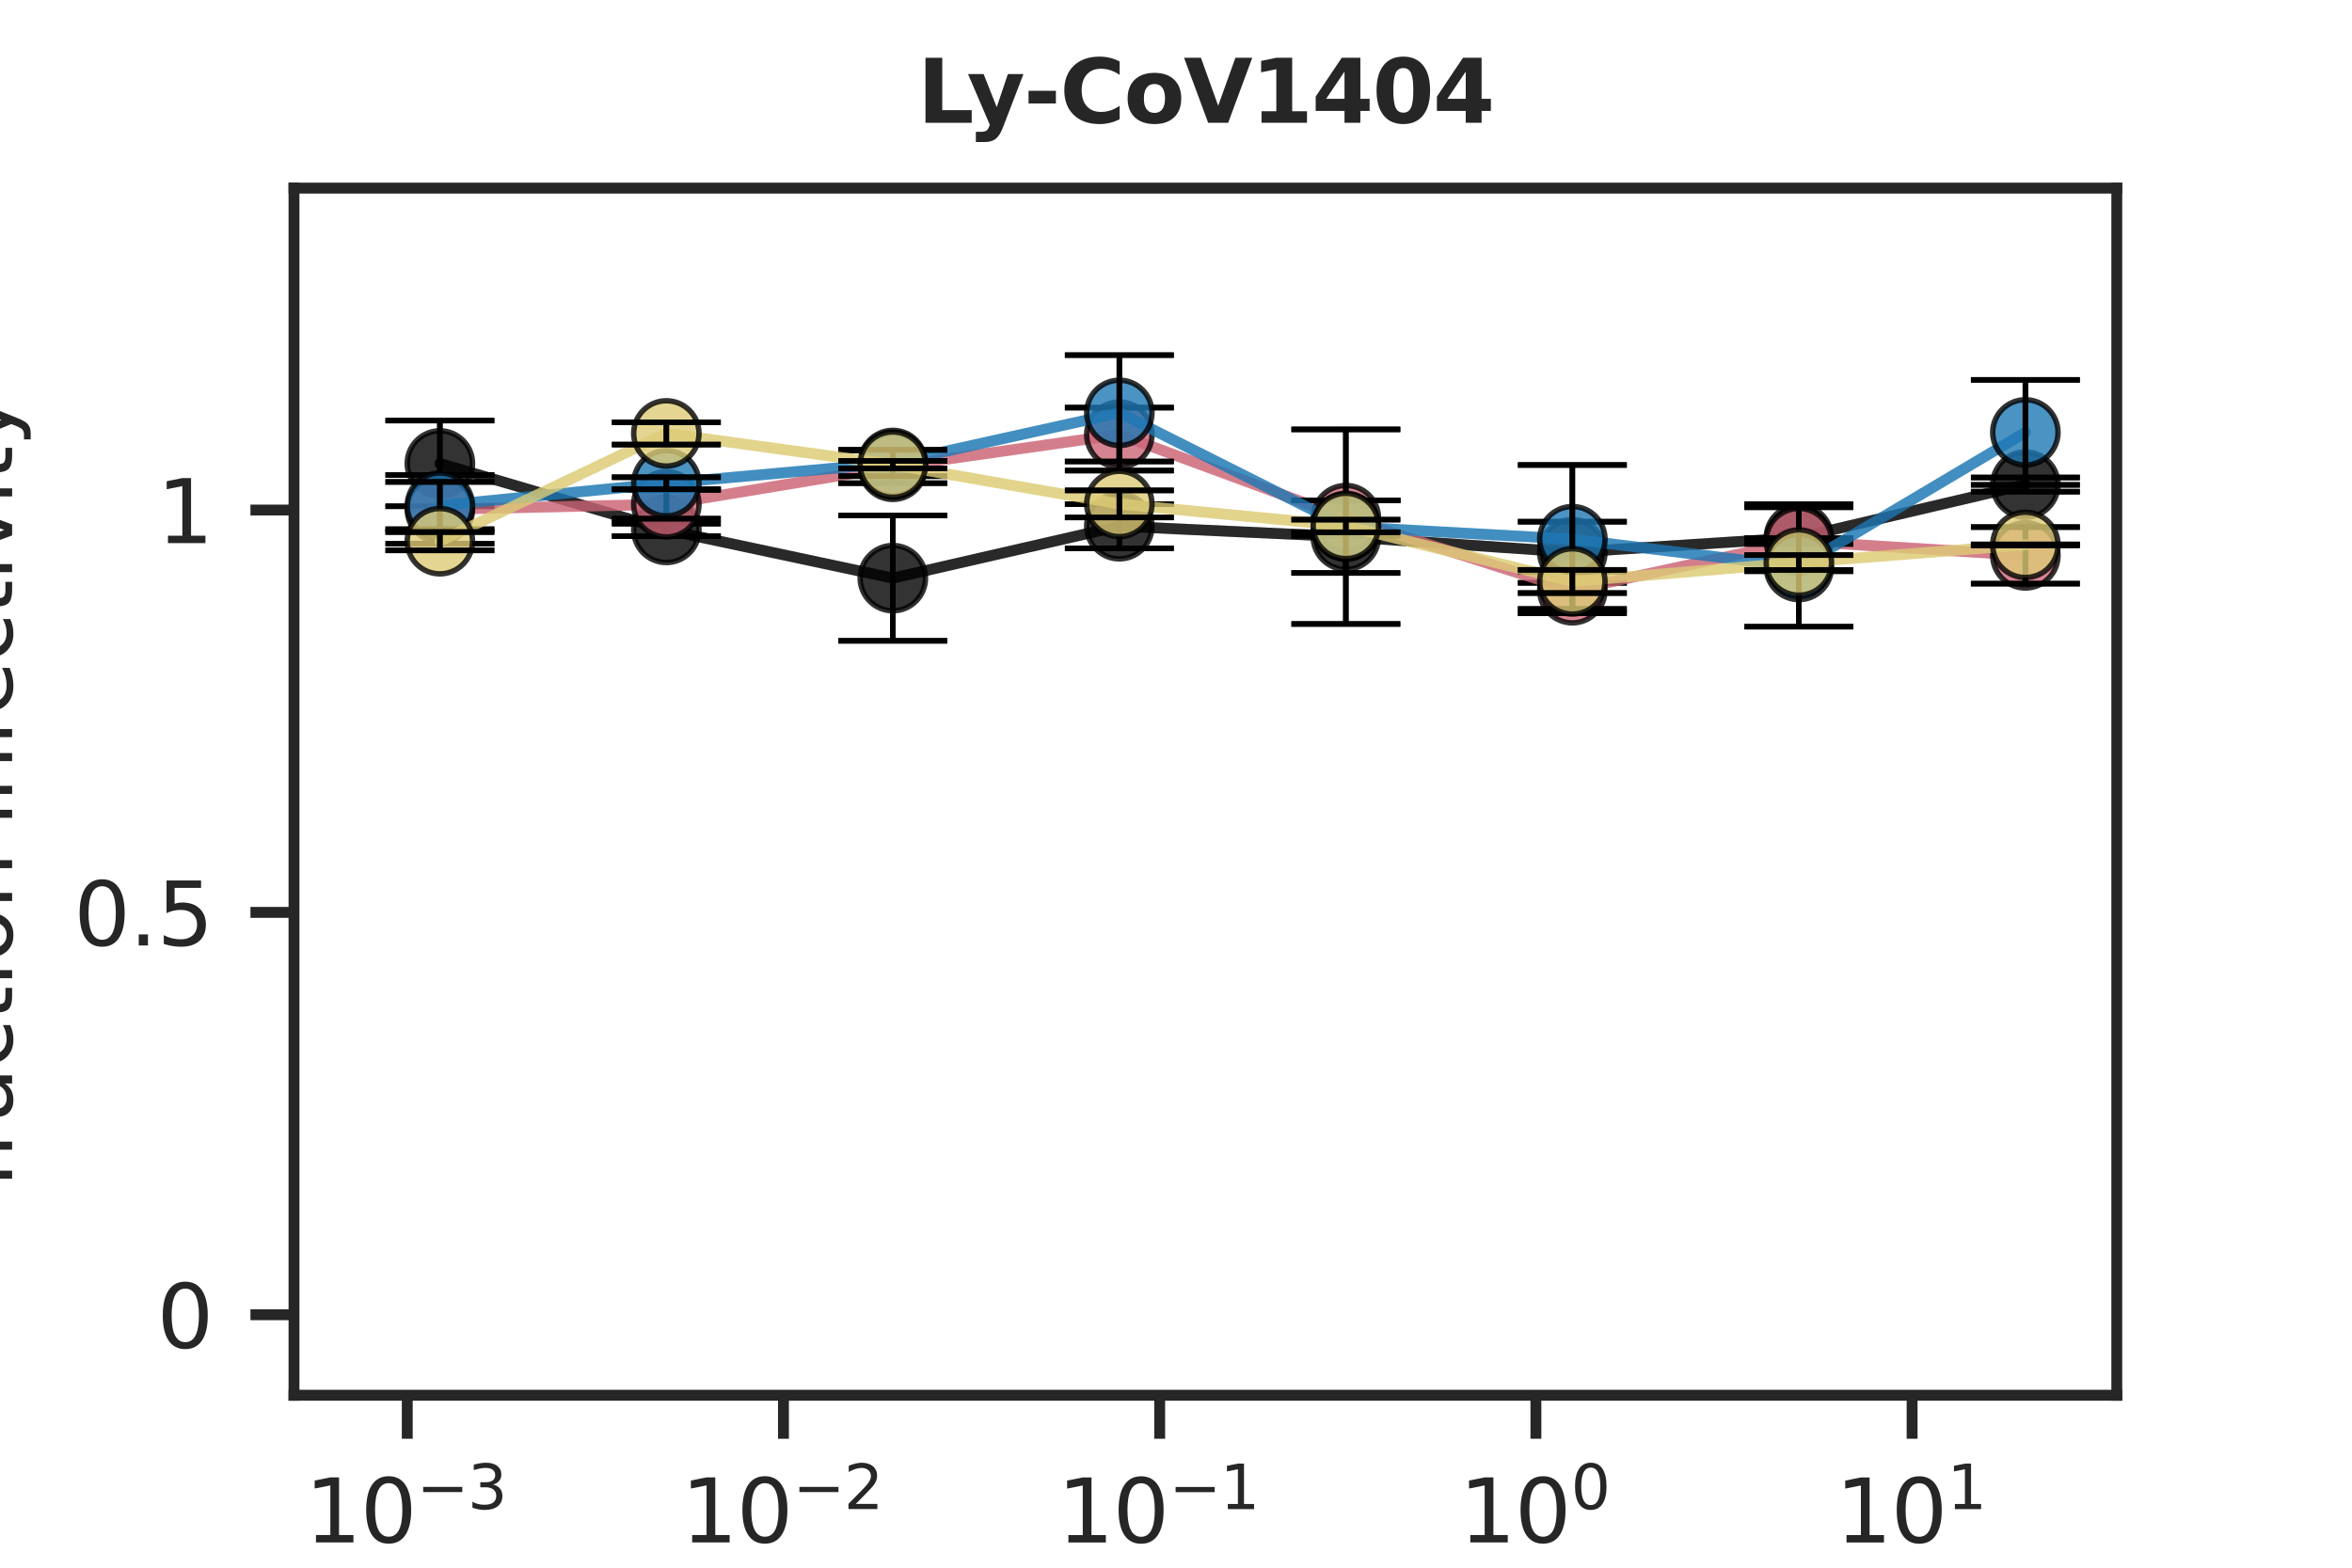 <?xml version="1.0" encoding="utf-8" standalone="no"?>
<!DOCTYPE svg PUBLIC "-//W3C//DTD SVG 1.1//EN"
  "http://www.w3.org/Graphics/SVG/1.1/DTD/svg11.dtd">
<svg xmlns:xlink="http://www.w3.org/1999/xlink" width="216pt" height="144pt" viewBox="0 0 216 144" xmlns="http://www.w3.org/2000/svg" version="1.1">
 <defs>
  <style type="text/css">*{stroke-linejoin: round; stroke-linecap: butt}</style>
 </defs>
 <g id="figure_1">
  <g id="patch_1">
   <path d="M 0 144 
L 216 144 
L 216 0 
L 0 0 
z
" style="fill: #ffffff"/>
  </g>
  <g id="axes_1">
   <g id="patch_2">
    <path d="M 27 128.16 
L 194.4 128.16 
L 194.4 17.28 
L 27 17.28 
z
" style="fill: #ffffff"/>
   </g>
   <g id="matplotlib.axis_1">
    <g id="xtick_1">
     <g id="line2d_1">
      <defs>
       <path id="md1a5527f4f" d="M 0 0 
L 0 4 
" style="stroke: #262626"/>
      </defs>
      <g>
       <use xlink:href="#md1a5527f4f" x="37.401" y="128.16" style="fill: #262626; stroke: #262626"/>
      </g>
     </g>
     <g id="text_1">
      <!-- $10^{-3}$ -->
      <g style="fill: #262626" transform="translate(28.001 141.739) scale(0.08 -0.08)">
       <defs>
        <path id="DejaVuSans-31" d="M 794 531 
L 1825 531 
L 1825 4091 
L 703 3866 
L 703 4441 
L 1819 4666 
L 2450 4666 
L 2450 531 
L 3481 531 
L 3481 0 
L 794 0 
L 794 531 
z
" transform="scale(0.016)"/>
        <path id="DejaVuSans-30" d="M 2034 4250 
Q 1547 4250 1301 3770 
Q 1056 3291 1056 2328 
Q 1056 1369 1301 889 
Q 1547 409 2034 409 
Q 2525 409 2770 889 
Q 3016 1369 3016 2328 
Q 3016 3291 2770 3770 
Q 2525 4250 2034 4250 
z
M 2034 4750 
Q 2819 4750 3233 4129 
Q 3647 3509 3647 2328 
Q 3647 1150 3233 529 
Q 2819 -91 2034 -91 
Q 1250 -91 836 529 
Q 422 1150 422 2328 
Q 422 3509 836 4129 
Q 1250 4750 2034 4750 
z
" transform="scale(0.016)"/>
        <path id="DejaVuSans-2212" d="M 678 2272 
L 4684 2272 
L 4684 1741 
L 678 1741 
L 678 2272 
z
" transform="scale(0.016)"/>
        <path id="DejaVuSans-33" d="M 2597 2516 
Q 3050 2419 3304 2112 
Q 3559 1806 3559 1356 
Q 3559 666 3084 287 
Q 2609 -91 1734 -91 
Q 1441 -91 1130 -33 
Q 819 25 488 141 
L 488 750 
Q 750 597 1062 519 
Q 1375 441 1716 441 
Q 2309 441 2620 675 
Q 2931 909 2931 1356 
Q 2931 1769 2642 2001 
Q 2353 2234 1838 2234 
L 1294 2234 
L 1294 2753 
L 1863 2753 
Q 2328 2753 2575 2939 
Q 2822 3125 2822 3475 
Q 2822 3834 2567 4026 
Q 2313 4219 1838 4219 
Q 1578 4219 1281 4162 
Q 984 4106 628 3988 
L 628 4550 
Q 988 4650 1302 4700 
Q 1616 4750 1894 4750 
Q 2613 4750 3031 4423 
Q 3450 4097 3450 3541 
Q 3450 3153 3228 2886 
Q 3006 2619 2597 2516 
z
" transform="scale(0.016)"/>
       </defs>
       <use xlink:href="#DejaVuSans-31" transform="translate(0 0.766)"/>
       <use xlink:href="#DejaVuSans-30" transform="translate(63.623 0.766)"/>
       <use xlink:href="#DejaVuSans-2212" transform="translate(128.203 39.047) scale(0.7)"/>
       <use xlink:href="#DejaVuSans-33" transform="translate(186.855 39.047) scale(0.7)"/>
      </g>
     </g>
    </g>
    <g id="xtick_2">
     <g id="line2d_2">
      <g>
       <use xlink:href="#md1a5527f4f" x="71.951" y="128.16" style="fill: #262626; stroke: #262626"/>
      </g>
     </g>
     <g id="text_2">
      <!-- $10^{-2}$ -->
      <g style="fill: #262626" transform="translate(62.551 141.739) scale(0.08 -0.08)">
       <defs>
        <path id="DejaVuSans-32" d="M 1228 531 
L 3431 531 
L 3431 0 
L 469 0 
L 469 531 
Q 828 903 1448 1529 
Q 2069 2156 2228 2338 
Q 2531 2678 2651 2914 
Q 2772 3150 2772 3378 
Q 2772 3750 2511 3984 
Q 2250 4219 1831 4219 
Q 1534 4219 1204 4116 
Q 875 4013 500 3803 
L 500 4441 
Q 881 4594 1212 4672 
Q 1544 4750 1819 4750 
Q 2544 4750 2975 4387 
Q 3406 4025 3406 3419 
Q 3406 3131 3298 2873 
Q 3191 2616 2906 2266 
Q 2828 2175 2409 1742 
Q 1991 1309 1228 531 
z
" transform="scale(0.016)"/>
       </defs>
       <use xlink:href="#DejaVuSans-31" transform="translate(0 0.766)"/>
       <use xlink:href="#DejaVuSans-30" transform="translate(63.623 0.766)"/>
       <use xlink:href="#DejaVuSans-2212" transform="translate(128.203 39.047) scale(0.7)"/>
       <use xlink:href="#DejaVuSans-32" transform="translate(186.855 39.047) scale(0.7)"/>
      </g>
     </g>
    </g>
    <g id="xtick_3">
     <g id="line2d_3">
      <g>
       <use xlink:href="#md1a5527f4f" x="106.501" y="128.16" style="fill: #262626; stroke: #262626"/>
      </g>
     </g>
     <g id="text_3">
      <!-- $10^{-1}$ -->
      <g style="fill: #262626" transform="translate(97.101 141.739) scale(0.08 -0.08)">
       <use xlink:href="#DejaVuSans-31" transform="translate(0 0.684)"/>
       <use xlink:href="#DejaVuSans-30" transform="translate(63.623 0.684)"/>
       <use xlink:href="#DejaVuSans-2212" transform="translate(128.203 38.966) scale(0.7)"/>
       <use xlink:href="#DejaVuSans-31" transform="translate(186.855 38.966) scale(0.7)"/>
      </g>
     </g>
    </g>
    <g id="xtick_4">
     <g id="line2d_4">
      <g>
       <use xlink:href="#md1a5527f4f" x="141.052" y="128.16" style="fill: #262626; stroke: #262626"/>
      </g>
     </g>
     <g id="text_4">
      <!-- $10^0$ -->
      <g style="fill: #262626" transform="translate(134.012 141.739) scale(0.08 -0.08)">
       <use xlink:href="#DejaVuSans-31" transform="translate(0 0.766)"/>
       <use xlink:href="#DejaVuSans-30" transform="translate(63.623 0.766)"/>
       <use xlink:href="#DejaVuSans-30" transform="translate(128.203 39.047) scale(0.7)"/>
      </g>
     </g>
    </g>
    <g id="xtick_5">
     <g id="line2d_5">
      <g>
       <use xlink:href="#md1a5527f4f" x="175.602" y="128.16" style="fill: #262626; stroke: #262626"/>
      </g>
     </g>
     <g id="text_5">
      <!-- $10^1$ -->
      <g style="fill: #262626" transform="translate(168.562 141.739) scale(0.08 -0.08)">
       <use xlink:href="#DejaVuSans-31" transform="translate(0 0.684)"/>
       <use xlink:href="#DejaVuSans-30" transform="translate(63.623 0.684)"/>
       <use xlink:href="#DejaVuSans-31" transform="translate(128.203 38.966) scale(0.7)"/>
      </g>
     </g>
    </g>
    <g id="text_6">
     <!-- concentration (μg/mL) -->
     <g style="fill: #262626" transform="translate(66.047 153.481) scale(0.08 -0.08)">
      <defs>
       <path id="DejaVuSans-63" d="M 3122 3366 
L 3122 2828 
Q 2878 2963 2633 3030 
Q 2388 3097 2138 3097 
Q 1578 3097 1268 2742 
Q 959 2388 959 1747 
Q 959 1106 1268 751 
Q 1578 397 2138 397 
Q 2388 397 2633 464 
Q 2878 531 3122 666 
L 3122 134 
Q 2881 22 2623 -34 
Q 2366 -91 2075 -91 
Q 1284 -91 818 406 
Q 353 903 353 1747 
Q 353 2603 823 3093 
Q 1294 3584 2113 3584 
Q 2378 3584 2631 3529 
Q 2884 3475 3122 3366 
z
" transform="scale(0.016)"/>
       <path id="DejaVuSans-6f" d="M 1959 3097 
Q 1497 3097 1228 2736 
Q 959 2375 959 1747 
Q 959 1119 1226 758 
Q 1494 397 1959 397 
Q 2419 397 2687 759 
Q 2956 1122 2956 1747 
Q 2956 2369 2687 2733 
Q 2419 3097 1959 3097 
z
M 1959 3584 
Q 2709 3584 3137 3096 
Q 3566 2609 3566 1747 
Q 3566 888 3137 398 
Q 2709 -91 1959 -91 
Q 1206 -91 779 398 
Q 353 888 353 1747 
Q 353 2609 779 3096 
Q 1206 3584 1959 3584 
z
" transform="scale(0.016)"/>
       <path id="DejaVuSans-6e" d="M 3513 2113 
L 3513 0 
L 2938 0 
L 2938 2094 
Q 2938 2591 2744 2837 
Q 2550 3084 2163 3084 
Q 1697 3084 1428 2787 
Q 1159 2491 1159 1978 
L 1159 0 
L 581 0 
L 581 3500 
L 1159 3500 
L 1159 2956 
Q 1366 3272 1645 3428 
Q 1925 3584 2291 3584 
Q 2894 3584 3203 3211 
Q 3513 2838 3513 2113 
z
" transform="scale(0.016)"/>
       <path id="DejaVuSans-65" d="M 3597 1894 
L 3597 1613 
L 953 1613 
Q 991 1019 1311 708 
Q 1631 397 2203 397 
Q 2534 397 2845 478 
Q 3156 559 3463 722 
L 3463 178 
Q 3153 47 2828 -22 
Q 2503 -91 2169 -91 
Q 1331 -91 842 396 
Q 353 884 353 1716 
Q 353 2575 817 3079 
Q 1281 3584 2069 3584 
Q 2775 3584 3186 3129 
Q 3597 2675 3597 1894 
z
M 3022 2063 
Q 3016 2534 2758 2815 
Q 2500 3097 2075 3097 
Q 1594 3097 1305 2825 
Q 1016 2553 972 2059 
L 3022 2063 
z
" transform="scale(0.016)"/>
       <path id="DejaVuSans-74" d="M 1172 4494 
L 1172 3500 
L 2356 3500 
L 2356 3053 
L 1172 3053 
L 1172 1153 
Q 1172 725 1289 603 
Q 1406 481 1766 481 
L 2356 481 
L 2356 0 
L 1766 0 
Q 1100 0 847 248 
Q 594 497 594 1153 
L 594 3053 
L 172 3053 
L 172 3500 
L 594 3500 
L 594 4494 
L 1172 4494 
z
" transform="scale(0.016)"/>
       <path id="DejaVuSans-72" d="M 2631 2963 
Q 2534 3019 2420 3045 
Q 2306 3072 2169 3072 
Q 1681 3072 1420 2755 
Q 1159 2438 1159 1844 
L 1159 0 
L 581 0 
L 581 3500 
L 1159 3500 
L 1159 2956 
Q 1341 3275 1631 3429 
Q 1922 3584 2338 3584 
Q 2397 3584 2469 3576 
Q 2541 3569 2628 3553 
L 2631 2963 
z
" transform="scale(0.016)"/>
       <path id="DejaVuSans-61" d="M 2194 1759 
Q 1497 1759 1228 1600 
Q 959 1441 959 1056 
Q 959 750 1161 570 
Q 1363 391 1709 391 
Q 2188 391 2477 730 
Q 2766 1069 2766 1631 
L 2766 1759 
L 2194 1759 
z
M 3341 1997 
L 3341 0 
L 2766 0 
L 2766 531 
Q 2569 213 2275 61 
Q 1981 -91 1556 -91 
Q 1019 -91 701 211 
Q 384 513 384 1019 
Q 384 1609 779 1909 
Q 1175 2209 1959 2209 
L 2766 2209 
L 2766 2266 
Q 2766 2663 2505 2880 
Q 2244 3097 1772 3097 
Q 1472 3097 1187 3025 
Q 903 2953 641 2809 
L 641 3341 
Q 956 3463 1253 3523 
Q 1550 3584 1831 3584 
Q 2591 3584 2966 3190 
Q 3341 2797 3341 1997 
z
" transform="scale(0.016)"/>
       <path id="DejaVuSans-69" d="M 603 3500 
L 1178 3500 
L 1178 0 
L 603 0 
L 603 3500 
z
M 603 4863 
L 1178 4863 
L 1178 4134 
L 603 4134 
L 603 4863 
z
" transform="scale(0.016)"/>
       <path id="DejaVuSans-20" transform="scale(0.016)"/>
       <path id="DejaVuSans-28" d="M 1984 4856 
Q 1566 4138 1362 3434 
Q 1159 2731 1159 2009 
Q 1159 1288 1364 580 
Q 1569 -128 1984 -844 
L 1484 -844 
Q 1016 -109 783 600 
Q 550 1309 550 2009 
Q 550 2706 781 3412 
Q 1013 4119 1484 4856 
L 1984 4856 
z
" transform="scale(0.016)"/>
       <path id="DejaVuSans-3bc" d="M 544 -1331 
L 544 3500 
L 1119 3500 
L 1119 1325 
Q 1119 872 1334 640 
Q 1550 409 1972 409 
Q 2434 409 2667 671 
Q 2900 934 2900 1459 
L 2900 3500 
L 3475 3500 
L 3475 806 
Q 3475 619 3529 530 
Q 3584 441 3700 441 
Q 3728 441 3778 458 
Q 3828 475 3916 513 
L 3916 50 
Q 3788 -22 3673 -56 
Q 3559 -91 3450 -91 
Q 3234 -91 3106 31 
Q 2978 153 2931 403 
Q 2775 156 2548 32 
Q 2322 -91 2016 -91 
Q 1697 -91 1473 31 
Q 1250 153 1119 397 
L 1119 -1331 
L 544 -1331 
z
" transform="scale(0.016)"/>
       <path id="DejaVuSans-67" d="M 2906 1791 
Q 2906 2416 2648 2759 
Q 2391 3103 1925 3103 
Q 1463 3103 1205 2759 
Q 947 2416 947 1791 
Q 947 1169 1205 825 
Q 1463 481 1925 481 
Q 2391 481 2648 825 
Q 2906 1169 2906 1791 
z
M 3481 434 
Q 3481 -459 3084 -895 
Q 2688 -1331 1869 -1331 
Q 1566 -1331 1297 -1286 
Q 1028 -1241 775 -1147 
L 775 -588 
Q 1028 -725 1275 -790 
Q 1522 -856 1778 -856 
Q 2344 -856 2625 -561 
Q 2906 -266 2906 331 
L 2906 616 
Q 2728 306 2450 153 
Q 2172 0 1784 0 
Q 1141 0 747 490 
Q 353 981 353 1791 
Q 353 2603 747 3093 
Q 1141 3584 1784 3584 
Q 2172 3584 2450 3431 
Q 2728 3278 2906 2969 
L 2906 3500 
L 3481 3500 
L 3481 434 
z
" transform="scale(0.016)"/>
       <path id="DejaVuSans-2f" d="M 1625 4666 
L 2156 4666 
L 531 -594 
L 0 -594 
L 1625 4666 
z
" transform="scale(0.016)"/>
       <path id="DejaVuSans-6d" d="M 3328 2828 
Q 3544 3216 3844 3400 
Q 4144 3584 4550 3584 
Q 5097 3584 5394 3201 
Q 5691 2819 5691 2113 
L 5691 0 
L 5113 0 
L 5113 2094 
Q 5113 2597 4934 2840 
Q 4756 3084 4391 3084 
Q 3944 3084 3684 2787 
Q 3425 2491 3425 1978 
L 3425 0 
L 2847 0 
L 2847 2094 
Q 2847 2600 2669 2842 
Q 2491 3084 2119 3084 
Q 1678 3084 1418 2786 
Q 1159 2488 1159 1978 
L 1159 0 
L 581 0 
L 581 3500 
L 1159 3500 
L 1159 2956 
Q 1356 3278 1631 3431 
Q 1906 3584 2284 3584 
Q 2666 3584 2933 3390 
Q 3200 3197 3328 2828 
z
" transform="scale(0.016)"/>
       <path id="DejaVuSans-4c" d="M 628 4666 
L 1259 4666 
L 1259 531 
L 3531 531 
L 3531 0 
L 628 0 
L 628 4666 
z
" transform="scale(0.016)"/>
       <path id="DejaVuSans-29" d="M 513 4856 
L 1013 4856 
Q 1481 4119 1714 3412 
Q 1947 2706 1947 2009 
Q 1947 1309 1714 600 
Q 1481 -109 1013 -844 
L 513 -844 
Q 928 -128 1133 580 
Q 1338 1288 1338 2009 
Q 1338 2731 1133 3434 
Q 928 4138 513 4856 
z
" transform="scale(0.016)"/>
      </defs>
      <use xlink:href="#DejaVuSans-63"/>
      <use xlink:href="#DejaVuSans-6f" x="54.98"/>
      <use xlink:href="#DejaVuSans-6e" x="116.162"/>
      <use xlink:href="#DejaVuSans-63" x="179.541"/>
      <use xlink:href="#DejaVuSans-65" x="234.521"/>
      <use xlink:href="#DejaVuSans-6e" x="296.045"/>
      <use xlink:href="#DejaVuSans-74" x="359.424"/>
      <use xlink:href="#DejaVuSans-72" x="398.633"/>
      <use xlink:href="#DejaVuSans-61" x="439.746"/>
      <use xlink:href="#DejaVuSans-74" x="501.025"/>
      <use xlink:href="#DejaVuSans-69" x="540.234"/>
      <use xlink:href="#DejaVuSans-6f" x="568.018"/>
      <use xlink:href="#DejaVuSans-6e" x="629.199"/>
      <use xlink:href="#DejaVuSans-20" x="692.578"/>
      <use xlink:href="#DejaVuSans-28" x="724.365"/>
      <use xlink:href="#DejaVuSans-3bc" x="763.379"/>
      <use xlink:href="#DejaVuSans-67" x="827.002"/>
      <use xlink:href="#DejaVuSans-2f" x="890.479"/>
      <use xlink:href="#DejaVuSans-6d" x="924.17"/>
      <use xlink:href="#DejaVuSans-4c" x="1021.582"/>
      <use xlink:href="#DejaVuSans-29" x="1077.295"/>
     </g>
    </g>
   </g>
   <g id="matplotlib.axis_2">
    <g id="ytick_1">
     <g id="line2d_6">
      <defs>
       <path id="mfb2da879b2" d="M 0 0 
L -4 0 
" style="stroke: #262626"/>
      </defs>
      <g>
       <use xlink:href="#mfb2da879b2" x="27" y="120.768" style="fill: #262626; stroke: #262626"/>
      </g>
     </g>
     <g id="text_7">
      <!-- 0 -->
      <g style="fill: #262626" transform="translate(14.41 123.807) scale(0.08 -0.08)">
       <use xlink:href="#DejaVuSans-30"/>
      </g>
     </g>
    </g>
    <g id="ytick_2">
     <g id="line2d_7">
      <g>
       <use xlink:href="#mfb2da879b2" x="27" y="83.808" style="fill: #262626; stroke: #262626"/>
      </g>
     </g>
     <g id="text_8">
      <!-- 0.5 -->
      <g style="fill: #262626" transform="translate(6.777 86.847) scale(0.08 -0.08)">
       <defs>
        <path id="DejaVuSans-2e" d="M 684 794 
L 1344 794 
L 1344 0 
L 684 0 
L 684 794 
z
" transform="scale(0.016)"/>
        <path id="DejaVuSans-35" d="M 691 4666 
L 3169 4666 
L 3169 4134 
L 1269 4134 
L 1269 2991 
Q 1406 3038 1543 3061 
Q 1681 3084 1819 3084 
Q 2600 3084 3056 2656 
Q 3513 2228 3513 1497 
Q 3513 744 3044 326 
Q 2575 -91 1722 -91 
Q 1428 -91 1123 -41 
Q 819 9 494 109 
L 494 744 
Q 775 591 1075 516 
Q 1375 441 1709 441 
Q 2250 441 2565 725 
Q 2881 1009 2881 1497 
Q 2881 1984 2565 2268 
Q 2250 2553 1709 2553 
Q 1456 2553 1204 2497 
Q 953 2441 691 2322 
L 691 4666 
z
" transform="scale(0.016)"/>
       </defs>
       <use xlink:href="#DejaVuSans-30"/>
       <use xlink:href="#DejaVuSans-2e" x="63.623"/>
       <use xlink:href="#DejaVuSans-35" x="95.41"/>
      </g>
     </g>
    </g>
    <g id="ytick_3">
     <g id="line2d_8">
      <g>
       <use xlink:href="#mfb2da879b2" x="27" y="46.848" style="fill: #262626; stroke: #262626"/>
      </g>
     </g>
     <g id="text_9">
      <!-- 1 -->
      <g style="fill: #262626" transform="translate(14.41 49.887) scale(0.08 -0.08)">
       <use xlink:href="#DejaVuSans-31"/>
      </g>
     </g>
    </g>
    <g id="text_10">
     <!-- fraction infectivity -->
     <g style="fill: #262626" transform="translate(1.114 109.165) rotate(-90) scale(0.08 -0.08)">
      <defs>
       <path id="DejaVuSans-66" d="M 2375 4863 
L 2375 4384 
L 1825 4384 
Q 1516 4384 1395 4259 
Q 1275 4134 1275 3809 
L 1275 3500 
L 2222 3500 
L 2222 3053 
L 1275 3053 
L 1275 0 
L 697 0 
L 697 3053 
L 147 3053 
L 147 3500 
L 697 3500 
L 697 3744 
Q 697 4328 969 4595 
Q 1241 4863 1831 4863 
L 2375 4863 
z
" transform="scale(0.016)"/>
       <path id="DejaVuSans-76" d="M 191 3500 
L 800 3500 
L 1894 563 
L 2988 3500 
L 3597 3500 
L 2284 0 
L 1503 0 
L 191 3500 
z
" transform="scale(0.016)"/>
       <path id="DejaVuSans-79" d="M 2059 -325 
Q 1816 -950 1584 -1140 
Q 1353 -1331 966 -1331 
L 506 -1331 
L 506 -850 
L 844 -850 
Q 1081 -850 1212 -737 
Q 1344 -625 1503 -206 
L 1606 56 
L 191 3500 
L 800 3500 
L 1894 763 
L 2988 3500 
L 3597 3500 
L 2059 -325 
z
" transform="scale(0.016)"/>
      </defs>
      <use xlink:href="#DejaVuSans-66"/>
      <use xlink:href="#DejaVuSans-72" x="35.205"/>
      <use xlink:href="#DejaVuSans-61" x="76.318"/>
      <use xlink:href="#DejaVuSans-63" x="137.598"/>
      <use xlink:href="#DejaVuSans-74" x="192.578"/>
      <use xlink:href="#DejaVuSans-69" x="231.787"/>
      <use xlink:href="#DejaVuSans-6f" x="259.57"/>
      <use xlink:href="#DejaVuSans-6e" x="320.752"/>
      <use xlink:href="#DejaVuSans-20" x="384.131"/>
      <use xlink:href="#DejaVuSans-69" x="415.918"/>
      <use xlink:href="#DejaVuSans-6e" x="443.701"/>
      <use xlink:href="#DejaVuSans-66" x="507.08"/>
      <use xlink:href="#DejaVuSans-65" x="542.285"/>
      <use xlink:href="#DejaVuSans-63" x="603.809"/>
      <use xlink:href="#DejaVuSans-74" x="658.789"/>
      <use xlink:href="#DejaVuSans-69" x="697.998"/>
      <use xlink:href="#DejaVuSans-76" x="725.781"/>
      <use xlink:href="#DejaVuSans-69" x="784.961"/>
      <use xlink:href="#DejaVuSans-74" x="812.744"/>
      <use xlink:href="#DejaVuSans-79" x="851.953"/>
     </g>
    </g>
   </g>
   <g id="PolyCollection_1">
    <defs>
     <path id="mad5e99eab9" d="M 40.397 -101.43 
L 40.397 -101.43 
L 61.195 -95.327 
L 81.995 -90.895 
L 102.796 -95.664 
L 123.599 -94.699 
L 144.4 -93.274 
L 165.202 -94.609 
L 186.003 -99.489 
L 186.003 -99.489 
L 186.003 -99.489 
L 165.202 -94.609 
L 144.4 -93.274 
L 123.599 -94.699 
L 102.796 -95.664 
L 81.995 -90.895 
L 61.195 -95.327 
L 40.397 -101.43 
z
" style="stroke: #000000; stroke-opacity: 0.2"/>
    </defs>
    <g clip-path="url(#pca1d05b20d)">
     <use xlink:href="#mad5e99eab9" x="0" y="144" style="fill-opacity: 0.2; stroke: #000000; stroke-opacity: 0.2"/>
    </g>
   </g>
   <g id="PolyCollection_2">
    <defs>
     <path id="mcf050a5287" d="M 40.397 -97.215 
L 40.397 -97.215 
L 61.195 -97.678 
L 81.995 -101.125 
L 102.796 -104.083 
L 123.599 -96.41 
L 144.4 -89.786 
L 165.202 -94.297 
L 186.003 -92.988 
L 186.003 -92.988 
L 186.003 -92.988 
L 165.202 -94.297 
L 144.4 -89.786 
L 123.599 -96.41 
L 102.796 -104.083 
L 81.995 -101.125 
L 61.195 -97.678 
L 40.397 -97.215 
z
" style="stroke: #cc6677; stroke-opacity: 0.2"/>
    </defs>
    <g clip-path="url(#pca1d05b20d)">
     <use xlink:href="#mcf050a5287" x="0" y="144" style="fill: #cc6677; fill-opacity: 0.2; stroke: #cc6677; stroke-opacity: 0.2"/>
    </g>
   </g>
   <g id="PolyCollection_3">
    <defs>
     <path id="m6fc03b8034" d="M 40.397 -97.561 
L 40.397 -97.561 
L 61.195 -99.614 
L 81.995 -101.472 
L 102.796 -106.078 
L 123.599 -95.622 
L 144.4 -94.474 
L 165.202 -91.921 
L 186.003 -104.284 
L 186.003 -104.284 
L 186.003 -104.284 
L 165.202 -91.921 
L 144.4 -94.474 
L 123.599 -95.622 
L 102.796 -106.078 
L 81.995 -101.472 
L 61.195 -99.614 
L 40.397 -97.561 
z
" style="stroke: #1f78b4; stroke-opacity: 0.2"/>
    </defs>
    <g clip-path="url(#pca1d05b20d)">
     <use xlink:href="#m6fc03b8034" x="0" y="144" style="fill: #1f78b4; fill-opacity: 0.2; stroke: #1f78b4; stroke-opacity: 0.2"/>
    </g>
   </g>
   <g id="PolyCollection_4">
    <defs>
     <path id="m1b8f85b8ee" d="M 40.397 -94.288 
L 40.397 -94.288 
L 61.195 -104.189 
L 81.995 -101.321 
L 102.796 -97.71 
L 123.599 -95.69 
L 144.4 -90.593 
L 165.202 -92.33 
L 186.003 -93.953 
L 186.003 -93.953 
L 186.003 -93.953 
L 165.202 -92.33 
L 144.4 -90.593 
L 123.599 -95.69 
L 102.796 -97.71 
L 81.995 -101.321 
L 61.195 -104.189 
L 40.397 -94.288 
z
" style="stroke: #ddcc77; stroke-opacity: 0.2"/>
    </defs>
    <g clip-path="url(#pca1d05b20d)">
     <use xlink:href="#m1b8f85b8ee" x="0" y="144" style="fill: #ddcc77; fill-opacity: 0.2; stroke: #ddcc77; stroke-opacity: 0.2"/>
    </g>
   </g>
   <g id="line2d_9">
    <path d="M 40.397 42.57 
L 61.195 48.673 
L 81.995 53.105 
L 102.796 48.336 
L 123.599 49.301 
L 144.4 50.726 
L 165.202 49.391 
L 186.003 44.511 
" clip-path="url(#pca1d05b20d)" style="fill: none; stroke: #000000; stroke-opacity: 0.8; stroke-linecap: round"/>
    <defs>
     <path id="ma25dcae1a4" d="M 0 3 
C 0.796 3 1.559 2.684 2.121 2.121 
C 2.684 1.559 3 0.796 3 0 
C 3 -0.796 2.684 -1.559 2.121 -2.121 
C 1.559 -2.684 0.796 -3 0 -3 
C -0.796 -3 -1.559 -2.684 -2.121 -2.121 
C -2.684 -1.559 -3 -0.796 -3 0 
C -3 0.796 -2.684 1.559 -2.121 2.121 
C -1.559 2.684 -0.796 3 0 3 
z
" style="stroke: #000000; stroke-opacity: 0.8; stroke-width: 0.5"/>
    </defs>
    <g clip-path="url(#pca1d05b20d)">
     <use xlink:href="#ma25dcae1a4" x="40.397" y="42.57" style="fill-opacity: 0.8; stroke: #000000; stroke-opacity: 0.8; stroke-width: 0.5"/>
     <use xlink:href="#ma25dcae1a4" x="61.195" y="48.673" style="fill-opacity: 0.8; stroke: #000000; stroke-opacity: 0.8; stroke-width: 0.5"/>
     <use xlink:href="#ma25dcae1a4" x="81.995" y="53.105" style="fill-opacity: 0.8; stroke: #000000; stroke-opacity: 0.8; stroke-width: 0.5"/>
     <use xlink:href="#ma25dcae1a4" x="102.796" y="48.336" style="fill-opacity: 0.8; stroke: #000000; stroke-opacity: 0.8; stroke-width: 0.5"/>
     <use xlink:href="#ma25dcae1a4" x="123.599" y="49.301" style="fill-opacity: 0.8; stroke: #000000; stroke-opacity: 0.8; stroke-width: 0.5"/>
     <use xlink:href="#ma25dcae1a4" x="144.4" y="50.726" style="fill-opacity: 0.8; stroke: #000000; stroke-opacity: 0.8; stroke-width: 0.5"/>
     <use xlink:href="#ma25dcae1a4" x="165.202" y="49.391" style="fill-opacity: 0.8; stroke: #000000; stroke-opacity: 0.8; stroke-width: 0.5"/>
     <use xlink:href="#ma25dcae1a4" x="186.003" y="44.511" style="fill-opacity: 0.8; stroke: #000000; stroke-opacity: 0.8; stroke-width: 0.5"/>
    </g>
   </g>
   <g id="LineCollection_1">
    <path d="M 186.003 45.161 
L 186.003 43.86 
" clip-path="url(#pca1d05b20d)" style="fill: none; stroke: #000000; stroke-width: 0.5"/>
    <path d="M 165.202 52.469 
L 165.202 46.313 
" clip-path="url(#pca1d05b20d)" style="fill: none; stroke: #000000; stroke-width: 0.5"/>
    <path d="M 144.4 53.534 
L 144.4 47.918 
" clip-path="url(#pca1d05b20d)" style="fill: none; stroke: #000000; stroke-width: 0.5"/>
    <path d="M 123.599 52.633 
L 123.599 45.969 
" clip-path="url(#pca1d05b20d)" style="fill: none; stroke: #000000; stroke-width: 0.5"/>
    <path d="M 102.796 50.367 
L 102.796 46.306 
" clip-path="url(#pca1d05b20d)" style="fill: none; stroke: #000000; stroke-width: 0.5"/>
    <path d="M 81.995 58.864 
L 81.995 47.345 
" clip-path="url(#pca1d05b20d)" style="fill: none; stroke: #000000; stroke-width: 0.5"/>
    <path d="M 61.195 49.244 
L 61.195 48.102 
" clip-path="url(#pca1d05b20d)" style="fill: none; stroke: #000000; stroke-width: 0.5"/>
    <path d="M 40.397 46.505 
L 40.397 38.635 
" clip-path="url(#pca1d05b20d)" style="fill: none; stroke: #000000; stroke-width: 0.5"/>
    <path d="M 186.003 45.161 
L 186.003 43.86 
" clip-path="url(#pca1d05b20d)" style="fill: none; stroke: #000000; stroke-width: 0.5"/>
    <path d="M 165.202 52.469 
L 165.202 46.313 
" clip-path="url(#pca1d05b20d)" style="fill: none; stroke: #000000; stroke-width: 0.5"/>
    <path d="M 144.4 53.534 
L 144.4 47.918 
" clip-path="url(#pca1d05b20d)" style="fill: none; stroke: #000000; stroke-width: 0.5"/>
    <path d="M 123.599 52.633 
L 123.599 45.969 
" clip-path="url(#pca1d05b20d)" style="fill: none; stroke: #000000; stroke-width: 0.5"/>
    <path d="M 102.796 50.367 
L 102.796 46.306 
" clip-path="url(#pca1d05b20d)" style="fill: none; stroke: #000000; stroke-width: 0.5"/>
    <path d="M 81.995 58.864 
L 81.995 47.345 
" clip-path="url(#pca1d05b20d)" style="fill: none; stroke: #000000; stroke-width: 0.5"/>
    <path d="M 61.195 49.244 
L 61.195 48.102 
" clip-path="url(#pca1d05b20d)" style="fill: none; stroke: #000000; stroke-width: 0.5"/>
    <path d="M 40.397 46.505 
L 40.397 38.635 
" clip-path="url(#pca1d05b20d)" style="fill: none; stroke: #000000; stroke-width: 0.5"/>
   </g>
   <g id="line2d_10">
    <defs>
     <path id="m98ce9b4b6f" d="M 5 0 
L -5 -0 
" style="stroke: #000000; stroke-width: 0.5"/>
    </defs>
    <g clip-path="url(#pca1d05b20d)">
     <use xlink:href="#m98ce9b4b6f" x="186.003" y="45.161" style="stroke: #000000; stroke-width: 0.5"/>
     <use xlink:href="#m98ce9b4b6f" x="165.202" y="52.469" style="stroke: #000000; stroke-width: 0.5"/>
     <use xlink:href="#m98ce9b4b6f" x="144.4" y="53.534" style="stroke: #000000; stroke-width: 0.5"/>
     <use xlink:href="#m98ce9b4b6f" x="123.599" y="52.633" style="stroke: #000000; stroke-width: 0.5"/>
     <use xlink:href="#m98ce9b4b6f" x="102.796" y="50.367" style="stroke: #000000; stroke-width: 0.5"/>
     <use xlink:href="#m98ce9b4b6f" x="81.995" y="58.864" style="stroke: #000000; stroke-width: 0.5"/>
     <use xlink:href="#m98ce9b4b6f" x="61.195" y="49.244" style="stroke: #000000; stroke-width: 0.5"/>
     <use xlink:href="#m98ce9b4b6f" x="40.397" y="46.505" style="stroke: #000000; stroke-width: 0.5"/>
     <use xlink:href="#m98ce9b4b6f" x="186.003" y="45.161" style="stroke: #000000; stroke-width: 0.5"/>
     <use xlink:href="#m98ce9b4b6f" x="165.202" y="52.469" style="stroke: #000000; stroke-width: 0.5"/>
     <use xlink:href="#m98ce9b4b6f" x="144.4" y="53.534" style="stroke: #000000; stroke-width: 0.5"/>
     <use xlink:href="#m98ce9b4b6f" x="123.599" y="52.633" style="stroke: #000000; stroke-width: 0.5"/>
     <use xlink:href="#m98ce9b4b6f" x="102.796" y="50.367" style="stroke: #000000; stroke-width: 0.5"/>
     <use xlink:href="#m98ce9b4b6f" x="81.995" y="58.864" style="stroke: #000000; stroke-width: 0.5"/>
     <use xlink:href="#m98ce9b4b6f" x="61.195" y="49.244" style="stroke: #000000; stroke-width: 0.5"/>
     <use xlink:href="#m98ce9b4b6f" x="40.397" y="46.505" style="stroke: #000000; stroke-width: 0.5"/>
    </g>
   </g>
   <g id="line2d_11">
    <g clip-path="url(#pca1d05b20d)">
     <use xlink:href="#m98ce9b4b6f" x="186.003" y="43.86" style="stroke: #000000; stroke-width: 0.5"/>
     <use xlink:href="#m98ce9b4b6f" x="165.202" y="46.313" style="stroke: #000000; stroke-width: 0.5"/>
     <use xlink:href="#m98ce9b4b6f" x="144.4" y="47.918" style="stroke: #000000; stroke-width: 0.5"/>
     <use xlink:href="#m98ce9b4b6f" x="123.599" y="45.969" style="stroke: #000000; stroke-width: 0.5"/>
     <use xlink:href="#m98ce9b4b6f" x="102.796" y="46.306" style="stroke: #000000; stroke-width: 0.5"/>
     <use xlink:href="#m98ce9b4b6f" x="81.995" y="47.345" style="stroke: #000000; stroke-width: 0.5"/>
     <use xlink:href="#m98ce9b4b6f" x="61.195" y="48.102" style="stroke: #000000; stroke-width: 0.5"/>
     <use xlink:href="#m98ce9b4b6f" x="40.397" y="38.635" style="stroke: #000000; stroke-width: 0.5"/>
     <use xlink:href="#m98ce9b4b6f" x="186.003" y="43.86" style="stroke: #000000; stroke-width: 0.5"/>
     <use xlink:href="#m98ce9b4b6f" x="165.202" y="46.313" style="stroke: #000000; stroke-width: 0.5"/>
     <use xlink:href="#m98ce9b4b6f" x="144.4" y="47.918" style="stroke: #000000; stroke-width: 0.5"/>
     <use xlink:href="#m98ce9b4b6f" x="123.599" y="45.969" style="stroke: #000000; stroke-width: 0.5"/>
     <use xlink:href="#m98ce9b4b6f" x="102.796" y="46.306" style="stroke: #000000; stroke-width: 0.5"/>
     <use xlink:href="#m98ce9b4b6f" x="81.995" y="47.345" style="stroke: #000000; stroke-width: 0.5"/>
     <use xlink:href="#m98ce9b4b6f" x="61.195" y="48.102" style="stroke: #000000; stroke-width: 0.5"/>
     <use xlink:href="#m98ce9b4b6f" x="40.397" y="38.635" style="stroke: #000000; stroke-width: 0.5"/>
    </g>
   </g>
   <g id="line2d_12">
    <path d="M 40.397 46.785 
L 61.195 46.322 
L 81.995 42.875 
L 102.796 39.917 
L 123.599 47.59 
L 144.4 54.214 
L 165.202 49.703 
L 186.003 51.012 
" clip-path="url(#pca1d05b20d)" style="fill: none; stroke: #cc6677; stroke-opacity: 0.8; stroke-linecap: round"/>
    <defs>
     <path id="me79d7e39a0" d="M 0 3 
C 0.796 3 1.559 2.684 2.121 2.121 
C 2.684 1.559 3 0.796 3 0 
C 3 -0.796 2.684 -1.559 2.121 -2.121 
C 1.559 -2.684 0.796 -3 0 -3 
C -0.796 -3 -1.559 -2.684 -2.121 -2.121 
C -2.684 -1.559 -3 -0.796 -3 0 
C -3 0.796 -2.684 1.559 -2.121 2.121 
C -1.559 2.684 -0.796 3 0 3 
z
" style="stroke: #000000; stroke-opacity: 0.8; stroke-width: 0.5"/>
    </defs>
    <g clip-path="url(#pca1d05b20d)">
     <use xlink:href="#me79d7e39a0" x="40.397" y="46.785" style="fill: #cc6677; fill-opacity: 0.8; stroke: #000000; stroke-opacity: 0.8; stroke-width: 0.5"/>
     <use xlink:href="#me79d7e39a0" x="61.195" y="46.322" style="fill: #cc6677; fill-opacity: 0.8; stroke: #000000; stroke-opacity: 0.8; stroke-width: 0.5"/>
     <use xlink:href="#me79d7e39a0" x="81.995" y="42.875" style="fill: #cc6677; fill-opacity: 0.8; stroke: #000000; stroke-opacity: 0.8; stroke-width: 0.5"/>
     <use xlink:href="#me79d7e39a0" x="102.796" y="39.917" style="fill: #cc6677; fill-opacity: 0.8; stroke: #000000; stroke-opacity: 0.8; stroke-width: 0.5"/>
     <use xlink:href="#me79d7e39a0" x="123.599" y="47.59" style="fill: #cc6677; fill-opacity: 0.8; stroke: #000000; stroke-opacity: 0.8; stroke-width: 0.5"/>
     <use xlink:href="#me79d7e39a0" x="144.4" y="54.214" style="fill: #cc6677; fill-opacity: 0.8; stroke: #000000; stroke-opacity: 0.8; stroke-width: 0.5"/>
     <use xlink:href="#me79d7e39a0" x="165.202" y="49.703" style="fill: #cc6677; fill-opacity: 0.8; stroke: #000000; stroke-opacity: 0.8; stroke-width: 0.5"/>
     <use xlink:href="#me79d7e39a0" x="186.003" y="51.012" style="fill: #cc6677; fill-opacity: 0.8; stroke: #000000; stroke-opacity: 0.8; stroke-width: 0.5"/>
    </g>
   </g>
   <g id="LineCollection_2">
    <path d="M 186.003 53.61 
L 186.003 48.414 
" clip-path="url(#pca1d05b20d)" style="fill: none; stroke: #000000; stroke-width: 0.5"/>
    <path d="M 165.202 49.967 
L 165.202 49.439 
" clip-path="url(#pca1d05b20d)" style="fill: none; stroke: #000000; stroke-width: 0.5"/>
    <path d="M 144.4 55.938 
L 144.4 52.49 
" clip-path="url(#pca1d05b20d)" style="fill: none; stroke: #000000; stroke-width: 0.5"/>
    <path d="M 123.599 49.21 
L 123.599 45.969 
" clip-path="url(#pca1d05b20d)" style="fill: none; stroke: #000000; stroke-width: 0.5"/>
    <path d="M 102.796 42.388 
L 102.796 37.445 
" clip-path="url(#pca1d05b20d)" style="fill: none; stroke: #000000; stroke-width: 0.5"/>
    <path d="M 81.995 44.381 
L 81.995 41.369 
" clip-path="url(#pca1d05b20d)" style="fill: none; stroke: #000000; stroke-width: 0.5"/>
    <path d="M 61.195 47.644 
L 61.195 45 
" clip-path="url(#pca1d05b20d)" style="fill: none; stroke: #000000; stroke-width: 0.5"/>
    <path d="M 40.397 49.935 
L 40.397 43.635 
" clip-path="url(#pca1d05b20d)" style="fill: none; stroke: #000000; stroke-width: 0.5"/>
    <path d="M 186.003 53.61 
L 186.003 48.414 
" clip-path="url(#pca1d05b20d)" style="fill: none; stroke: #000000; stroke-width: 0.5"/>
    <path d="M 165.202 49.967 
L 165.202 49.439 
" clip-path="url(#pca1d05b20d)" style="fill: none; stroke: #000000; stroke-width: 0.5"/>
    <path d="M 144.4 55.938 
L 144.4 52.49 
" clip-path="url(#pca1d05b20d)" style="fill: none; stroke: #000000; stroke-width: 0.5"/>
    <path d="M 123.599 49.21 
L 123.599 45.969 
" clip-path="url(#pca1d05b20d)" style="fill: none; stroke: #000000; stroke-width: 0.5"/>
    <path d="M 102.796 42.388 
L 102.796 37.445 
" clip-path="url(#pca1d05b20d)" style="fill: none; stroke: #000000; stroke-width: 0.5"/>
    <path d="M 81.995 44.381 
L 81.995 41.369 
" clip-path="url(#pca1d05b20d)" style="fill: none; stroke: #000000; stroke-width: 0.5"/>
    <path d="M 61.195 47.644 
L 61.195 45 
" clip-path="url(#pca1d05b20d)" style="fill: none; stroke: #000000; stroke-width: 0.5"/>
    <path d="M 40.397 49.935 
L 40.397 43.635 
" clip-path="url(#pca1d05b20d)" style="fill: none; stroke: #000000; stroke-width: 0.5"/>
   </g>
   <g id="line2d_13">
    <g clip-path="url(#pca1d05b20d)">
     <use xlink:href="#m98ce9b4b6f" x="186.003" y="53.61" style="stroke: #000000; stroke-width: 0.5"/>
     <use xlink:href="#m98ce9b4b6f" x="165.202" y="49.967" style="stroke: #000000; stroke-width: 0.5"/>
     <use xlink:href="#m98ce9b4b6f" x="144.4" y="55.938" style="stroke: #000000; stroke-width: 0.5"/>
     <use xlink:href="#m98ce9b4b6f" x="123.599" y="49.21" style="stroke: #000000; stroke-width: 0.5"/>
     <use xlink:href="#m98ce9b4b6f" x="102.796" y="42.388" style="stroke: #000000; stroke-width: 0.5"/>
     <use xlink:href="#m98ce9b4b6f" x="81.995" y="44.381" style="stroke: #000000; stroke-width: 0.5"/>
     <use xlink:href="#m98ce9b4b6f" x="61.195" y="47.644" style="stroke: #000000; stroke-width: 0.5"/>
     <use xlink:href="#m98ce9b4b6f" x="40.397" y="49.935" style="stroke: #000000; stroke-width: 0.5"/>
     <use xlink:href="#m98ce9b4b6f" x="186.003" y="53.61" style="stroke: #000000; stroke-width: 0.5"/>
     <use xlink:href="#m98ce9b4b6f" x="165.202" y="49.967" style="stroke: #000000; stroke-width: 0.5"/>
     <use xlink:href="#m98ce9b4b6f" x="144.4" y="55.938" style="stroke: #000000; stroke-width: 0.5"/>
     <use xlink:href="#m98ce9b4b6f" x="123.599" y="49.21" style="stroke: #000000; stroke-width: 0.5"/>
     <use xlink:href="#m98ce9b4b6f" x="102.796" y="42.388" style="stroke: #000000; stroke-width: 0.5"/>
     <use xlink:href="#m98ce9b4b6f" x="81.995" y="44.381" style="stroke: #000000; stroke-width: 0.5"/>
     <use xlink:href="#m98ce9b4b6f" x="61.195" y="47.644" style="stroke: #000000; stroke-width: 0.5"/>
     <use xlink:href="#m98ce9b4b6f" x="40.397" y="49.935" style="stroke: #000000; stroke-width: 0.5"/>
    </g>
   </g>
   <g id="line2d_14">
    <g clip-path="url(#pca1d05b20d)">
     <use xlink:href="#m98ce9b4b6f" x="186.003" y="48.414" style="stroke: #000000; stroke-width: 0.5"/>
     <use xlink:href="#m98ce9b4b6f" x="165.202" y="49.439" style="stroke: #000000; stroke-width: 0.5"/>
     <use xlink:href="#m98ce9b4b6f" x="144.4" y="52.49" style="stroke: #000000; stroke-width: 0.5"/>
     <use xlink:href="#m98ce9b4b6f" x="123.599" y="45.969" style="stroke: #000000; stroke-width: 0.5"/>
     <use xlink:href="#m98ce9b4b6f" x="102.796" y="37.445" style="stroke: #000000; stroke-width: 0.5"/>
     <use xlink:href="#m98ce9b4b6f" x="81.995" y="41.369" style="stroke: #000000; stroke-width: 0.5"/>
     <use xlink:href="#m98ce9b4b6f" x="61.195" y="45" style="stroke: #000000; stroke-width: 0.5"/>
     <use xlink:href="#m98ce9b4b6f" x="40.397" y="43.635" style="stroke: #000000; stroke-width: 0.5"/>
     <use xlink:href="#m98ce9b4b6f" x="186.003" y="48.414" style="stroke: #000000; stroke-width: 0.5"/>
     <use xlink:href="#m98ce9b4b6f" x="165.202" y="49.439" style="stroke: #000000; stroke-width: 0.5"/>
     <use xlink:href="#m98ce9b4b6f" x="144.4" y="52.49" style="stroke: #000000; stroke-width: 0.5"/>
     <use xlink:href="#m98ce9b4b6f" x="123.599" y="45.969" style="stroke: #000000; stroke-width: 0.5"/>
     <use xlink:href="#m98ce9b4b6f" x="102.796" y="37.445" style="stroke: #000000; stroke-width: 0.5"/>
     <use xlink:href="#m98ce9b4b6f" x="81.995" y="41.369" style="stroke: #000000; stroke-width: 0.5"/>
     <use xlink:href="#m98ce9b4b6f" x="61.195" y="45" style="stroke: #000000; stroke-width: 0.5"/>
     <use xlink:href="#m98ce9b4b6f" x="40.397" y="43.635" style="stroke: #000000; stroke-width: 0.5"/>
    </g>
   </g>
   <g id="line2d_15">
    <path d="M 40.397 46.439 
L 61.195 44.386 
L 81.995 42.528 
L 102.796 37.922 
L 123.599 48.378 
L 144.4 49.526 
L 165.202 52.079 
L 186.003 39.716 
" clip-path="url(#pca1d05b20d)" style="fill: none; stroke: #1f78b4; stroke-opacity: 0.8; stroke-linecap: round"/>
    <defs>
     <path id="m4349643c3c" d="M 0 3 
C 0.796 3 1.559 2.684 2.121 2.121 
C 2.684 1.559 3 0.796 3 0 
C 3 -0.796 2.684 -1.559 2.121 -2.121 
C 1.559 -2.684 0.796 -3 0 -3 
C -0.796 -3 -1.559 -2.684 -2.121 -2.121 
C -2.684 -1.559 -3 -0.796 -3 0 
C -3 0.796 -2.684 1.559 -2.121 2.121 
C -1.559 2.684 -0.796 3 0 3 
z
" style="stroke: #000000; stroke-opacity: 0.8; stroke-width: 0.5"/>
    </defs>
    <g clip-path="url(#pca1d05b20d)">
     <use xlink:href="#m4349643c3c" x="40.397" y="46.439" style="fill: #1f78b4; fill-opacity: 0.8; stroke: #000000; stroke-opacity: 0.8; stroke-width: 0.5"/>
     <use xlink:href="#m4349643c3c" x="61.195" y="44.386" style="fill: #1f78b4; fill-opacity: 0.8; stroke: #000000; stroke-opacity: 0.8; stroke-width: 0.5"/>
     <use xlink:href="#m4349643c3c" x="81.995" y="42.528" style="fill: #1f78b4; fill-opacity: 0.8; stroke: #000000; stroke-opacity: 0.8; stroke-width: 0.5"/>
     <use xlink:href="#m4349643c3c" x="102.796" y="37.922" style="fill: #1f78b4; fill-opacity: 0.8; stroke: #000000; stroke-opacity: 0.8; stroke-width: 0.5"/>
     <use xlink:href="#m4349643c3c" x="123.599" y="48.378" style="fill: #1f78b4; fill-opacity: 0.8; stroke: #000000; stroke-opacity: 0.8; stroke-width: 0.5"/>
     <use xlink:href="#m4349643c3c" x="144.4" y="49.526" style="fill: #1f78b4; fill-opacity: 0.8; stroke: #000000; stroke-opacity: 0.8; stroke-width: 0.5"/>
     <use xlink:href="#m4349643c3c" x="165.202" y="52.079" style="fill: #1f78b4; fill-opacity: 0.8; stroke: #000000; stroke-opacity: 0.8; stroke-width: 0.5"/>
     <use xlink:href="#m4349643c3c" x="186.003" y="39.716" style="fill: #1f78b4; fill-opacity: 0.8; stroke: #000000; stroke-opacity: 0.8; stroke-width: 0.5"/>
    </g>
   </g>
   <g id="LineCollection_3">
    <path d="M 186.003 44.538 
L 186.003 34.893 
" clip-path="url(#pca1d05b20d)" style="fill: none; stroke: #000000; stroke-width: 0.5"/>
    <path d="M 165.202 57.565 
L 165.202 46.594 
" clip-path="url(#pca1d05b20d)" style="fill: none; stroke: #000000; stroke-width: 0.5"/>
    <path d="M 144.4 56.337 
L 144.4 42.715 
" clip-path="url(#pca1d05b20d)" style="fill: none; stroke: #000000; stroke-width: 0.5"/>
    <path d="M 123.599 57.315 
L 123.599 39.441 
" clip-path="url(#pca1d05b20d)" style="fill: none; stroke: #000000; stroke-width: 0.5"/>
    <path d="M 102.796 43.224 
L 102.796 32.619 
" clip-path="url(#pca1d05b20d)" style="fill: none; stroke: #000000; stroke-width: 0.5"/>
    <path d="M 81.995 43.739 
L 81.995 41.316 
" clip-path="url(#pca1d05b20d)" style="fill: none; stroke: #000000; stroke-width: 0.5"/>
    <path d="M 61.195 44.935 
L 61.195 43.838 
" clip-path="url(#pca1d05b20d)" style="fill: none; stroke: #000000; stroke-width: 0.5"/>
    <path d="M 40.397 48.61 
L 40.397 44.268 
" clip-path="url(#pca1d05b20d)" style="fill: none; stroke: #000000; stroke-width: 0.5"/>
    <path d="M 186.003 44.538 
L 186.003 34.893 
" clip-path="url(#pca1d05b20d)" style="fill: none; stroke: #000000; stroke-width: 0.5"/>
    <path d="M 165.202 57.565 
L 165.202 46.594 
" clip-path="url(#pca1d05b20d)" style="fill: none; stroke: #000000; stroke-width: 0.5"/>
    <path d="M 144.4 56.337 
L 144.4 42.715 
" clip-path="url(#pca1d05b20d)" style="fill: none; stroke: #000000; stroke-width: 0.5"/>
    <path d="M 123.599 57.315 
L 123.599 39.441 
" clip-path="url(#pca1d05b20d)" style="fill: none; stroke: #000000; stroke-width: 0.5"/>
    <path d="M 102.796 43.224 
L 102.796 32.619 
" clip-path="url(#pca1d05b20d)" style="fill: none; stroke: #000000; stroke-width: 0.5"/>
    <path d="M 81.995 43.739 
L 81.995 41.316 
" clip-path="url(#pca1d05b20d)" style="fill: none; stroke: #000000; stroke-width: 0.5"/>
    <path d="M 61.195 44.935 
L 61.195 43.838 
" clip-path="url(#pca1d05b20d)" style="fill: none; stroke: #000000; stroke-width: 0.5"/>
    <path d="M 40.397 48.61 
L 40.397 44.268 
" clip-path="url(#pca1d05b20d)" style="fill: none; stroke: #000000; stroke-width: 0.5"/>
   </g>
   <g id="line2d_16">
    <g clip-path="url(#pca1d05b20d)">
     <use xlink:href="#m98ce9b4b6f" x="186.003" y="44.538" style="stroke: #000000; stroke-width: 0.5"/>
     <use xlink:href="#m98ce9b4b6f" x="165.202" y="57.565" style="stroke: #000000; stroke-width: 0.5"/>
     <use xlink:href="#m98ce9b4b6f" x="144.4" y="56.337" style="stroke: #000000; stroke-width: 0.5"/>
     <use xlink:href="#m98ce9b4b6f" x="123.599" y="57.315" style="stroke: #000000; stroke-width: 0.5"/>
     <use xlink:href="#m98ce9b4b6f" x="102.796" y="43.224" style="stroke: #000000; stroke-width: 0.5"/>
     <use xlink:href="#m98ce9b4b6f" x="81.995" y="43.739" style="stroke: #000000; stroke-width: 0.5"/>
     <use xlink:href="#m98ce9b4b6f" x="61.195" y="44.935" style="stroke: #000000; stroke-width: 0.5"/>
     <use xlink:href="#m98ce9b4b6f" x="40.397" y="48.61" style="stroke: #000000; stroke-width: 0.5"/>
     <use xlink:href="#m98ce9b4b6f" x="186.003" y="44.538" style="stroke: #000000; stroke-width: 0.5"/>
     <use xlink:href="#m98ce9b4b6f" x="165.202" y="57.565" style="stroke: #000000; stroke-width: 0.5"/>
     <use xlink:href="#m98ce9b4b6f" x="144.4" y="56.337" style="stroke: #000000; stroke-width: 0.5"/>
     <use xlink:href="#m98ce9b4b6f" x="123.599" y="57.315" style="stroke: #000000; stroke-width: 0.5"/>
     <use xlink:href="#m98ce9b4b6f" x="102.796" y="43.224" style="stroke: #000000; stroke-width: 0.5"/>
     <use xlink:href="#m98ce9b4b6f" x="81.995" y="43.739" style="stroke: #000000; stroke-width: 0.5"/>
     <use xlink:href="#m98ce9b4b6f" x="61.195" y="44.935" style="stroke: #000000; stroke-width: 0.5"/>
     <use xlink:href="#m98ce9b4b6f" x="40.397" y="48.61" style="stroke: #000000; stroke-width: 0.5"/>
    </g>
   </g>
   <g id="line2d_17">
    <g clip-path="url(#pca1d05b20d)">
     <use xlink:href="#m98ce9b4b6f" x="186.003" y="34.893" style="stroke: #000000; stroke-width: 0.5"/>
     <use xlink:href="#m98ce9b4b6f" x="165.202" y="46.594" style="stroke: #000000; stroke-width: 0.5"/>
     <use xlink:href="#m98ce9b4b6f" x="144.4" y="42.715" style="stroke: #000000; stroke-width: 0.5"/>
     <use xlink:href="#m98ce9b4b6f" x="123.599" y="39.441" style="stroke: #000000; stroke-width: 0.5"/>
     <use xlink:href="#m98ce9b4b6f" x="102.796" y="32.619" style="stroke: #000000; stroke-width: 0.5"/>
     <use xlink:href="#m98ce9b4b6f" x="81.995" y="41.316" style="stroke: #000000; stroke-width: 0.5"/>
     <use xlink:href="#m98ce9b4b6f" x="61.195" y="43.838" style="stroke: #000000; stroke-width: 0.5"/>
     <use xlink:href="#m98ce9b4b6f" x="40.397" y="44.268" style="stroke: #000000; stroke-width: 0.5"/>
     <use xlink:href="#m98ce9b4b6f" x="186.003" y="34.893" style="stroke: #000000; stroke-width: 0.5"/>
     <use xlink:href="#m98ce9b4b6f" x="165.202" y="46.594" style="stroke: #000000; stroke-width: 0.5"/>
     <use xlink:href="#m98ce9b4b6f" x="144.4" y="42.715" style="stroke: #000000; stroke-width: 0.5"/>
     <use xlink:href="#m98ce9b4b6f" x="123.599" y="39.441" style="stroke: #000000; stroke-width: 0.5"/>
     <use xlink:href="#m98ce9b4b6f" x="102.796" y="32.619" style="stroke: #000000; stroke-width: 0.5"/>
     <use xlink:href="#m98ce9b4b6f" x="81.995" y="41.316" style="stroke: #000000; stroke-width: 0.5"/>
     <use xlink:href="#m98ce9b4b6f" x="61.195" y="43.838" style="stroke: #000000; stroke-width: 0.5"/>
     <use xlink:href="#m98ce9b4b6f" x="40.397" y="44.268" style="stroke: #000000; stroke-width: 0.5"/>
    </g>
   </g>
   <g id="line2d_18">
    <path d="M 40.397 49.712 
L 61.195 39.811 
L 81.995 42.679 
L 102.796 46.29 
L 123.599 48.31 
L 144.4 53.407 
L 165.202 51.67 
L 186.003 50.047 
" clip-path="url(#pca1d05b20d)" style="fill: none; stroke: #ddcc77; stroke-opacity: 0.8; stroke-linecap: round"/>
    <defs>
     <path id="m1ce7e03292" d="M 0 3 
C 0.796 3 1.559 2.684 2.121 2.121 
C 2.684 1.559 3 0.796 3 0 
C 3 -0.796 2.684 -1.559 2.121 -2.121 
C 1.559 -2.684 0.796 -3 0 -3 
C -0.796 -3 -1.559 -2.684 -2.121 -2.121 
C -2.684 -1.559 -3 -0.796 -3 0 
C -3 0.796 -2.684 1.559 -2.121 2.121 
C -1.559 2.684 -0.796 3 0 3 
z
" style="stroke: #000000; stroke-opacity: 0.8; stroke-width: 0.5"/>
    </defs>
    <g clip-path="url(#pca1d05b20d)">
     <use xlink:href="#m1ce7e03292" x="40.397" y="49.712" style="fill: #ddcc77; fill-opacity: 0.8; stroke: #000000; stroke-opacity: 0.8; stroke-width: 0.5"/>
     <use xlink:href="#m1ce7e03292" x="61.195" y="39.811" style="fill: #ddcc77; fill-opacity: 0.8; stroke: #000000; stroke-opacity: 0.8; stroke-width: 0.5"/>
     <use xlink:href="#m1ce7e03292" x="81.995" y="42.679" style="fill: #ddcc77; fill-opacity: 0.8; stroke: #000000; stroke-opacity: 0.8; stroke-width: 0.5"/>
     <use xlink:href="#m1ce7e03292" x="102.796" y="46.29" style="fill: #ddcc77; fill-opacity: 0.8; stroke: #000000; stroke-opacity: 0.8; stroke-width: 0.5"/>
     <use xlink:href="#m1ce7e03292" x="123.599" y="48.31" style="fill: #ddcc77; fill-opacity: 0.8; stroke: #000000; stroke-opacity: 0.8; stroke-width: 0.5"/>
     <use xlink:href="#m1ce7e03292" x="144.4" y="53.407" style="fill: #ddcc77; fill-opacity: 0.8; stroke: #000000; stroke-opacity: 0.8; stroke-width: 0.5"/>
     <use xlink:href="#m1ce7e03292" x="165.202" y="51.67" style="fill: #ddcc77; fill-opacity: 0.8; stroke: #000000; stroke-opacity: 0.8; stroke-width: 0.5"/>
     <use xlink:href="#m1ce7e03292" x="186.003" y="50.047" style="fill: #ddcc77; fill-opacity: 0.8; stroke: #000000; stroke-opacity: 0.8; stroke-width: 0.5"/>
    </g>
   </g>
   <g id="LineCollection_4">
    <path d="M 186.003 50.092 
L 186.003 50.003 
" clip-path="url(#pca1d05b20d)" style="fill: none; stroke: #000000; stroke-width: 0.5"/>
    <path d="M 165.202 52.351 
L 165.202 50.989 
" clip-path="url(#pca1d05b20d)" style="fill: none; stroke: #000000; stroke-width: 0.5"/>
    <path d="M 144.4 54.473 
L 144.4 52.341 
" clip-path="url(#pca1d05b20d)" style="fill: none; stroke: #000000; stroke-width: 0.5"/>
    <path d="M 123.599 48.887 
L 123.599 47.733 
" clip-path="url(#pca1d05b20d)" style="fill: none; stroke: #000000; stroke-width: 0.5"/>
    <path d="M 102.796 47.533 
L 102.796 45.047 
" clip-path="url(#pca1d05b20d)" style="fill: none; stroke: #000000; stroke-width: 0.5"/>
    <path d="M 81.995 43.02 
L 81.995 42.339 
" clip-path="url(#pca1d05b20d)" style="fill: none; stroke: #000000; stroke-width: 0.5"/>
    <path d="M 61.195 40.833 
L 61.195 38.79 
" clip-path="url(#pca1d05b20d)" style="fill: none; stroke: #000000; stroke-width: 0.5"/>
    <path d="M 40.397 50.556 
L 40.397 48.869 
" clip-path="url(#pca1d05b20d)" style="fill: none; stroke: #000000; stroke-width: 0.5"/>
    <path d="M 186.003 50.092 
L 186.003 50.003 
" clip-path="url(#pca1d05b20d)" style="fill: none; stroke: #000000; stroke-width: 0.5"/>
    <path d="M 165.202 52.351 
L 165.202 50.989 
" clip-path="url(#pca1d05b20d)" style="fill: none; stroke: #000000; stroke-width: 0.5"/>
    <path d="M 144.4 54.473 
L 144.4 52.341 
" clip-path="url(#pca1d05b20d)" style="fill: none; stroke: #000000; stroke-width: 0.5"/>
    <path d="M 123.599 48.887 
L 123.599 47.733 
" clip-path="url(#pca1d05b20d)" style="fill: none; stroke: #000000; stroke-width: 0.5"/>
    <path d="M 102.796 47.533 
L 102.796 45.047 
" clip-path="url(#pca1d05b20d)" style="fill: none; stroke: #000000; stroke-width: 0.5"/>
    <path d="M 81.995 43.02 
L 81.995 42.339 
" clip-path="url(#pca1d05b20d)" style="fill: none; stroke: #000000; stroke-width: 0.5"/>
    <path d="M 61.195 40.833 
L 61.195 38.79 
" clip-path="url(#pca1d05b20d)" style="fill: none; stroke: #000000; stroke-width: 0.5"/>
    <path d="M 40.397 50.556 
L 40.397 48.869 
" clip-path="url(#pca1d05b20d)" style="fill: none; stroke: #000000; stroke-width: 0.5"/>
   </g>
   <g id="line2d_19">
    <g clip-path="url(#pca1d05b20d)">
     <use xlink:href="#m98ce9b4b6f" x="186.003" y="50.092" style="stroke: #000000; stroke-width: 0.5"/>
     <use xlink:href="#m98ce9b4b6f" x="165.202" y="52.351" style="stroke: #000000; stroke-width: 0.5"/>
     <use xlink:href="#m98ce9b4b6f" x="144.4" y="54.473" style="stroke: #000000; stroke-width: 0.5"/>
     <use xlink:href="#m98ce9b4b6f" x="123.599" y="48.887" style="stroke: #000000; stroke-width: 0.5"/>
     <use xlink:href="#m98ce9b4b6f" x="102.796" y="47.533" style="stroke: #000000; stroke-width: 0.5"/>
     <use xlink:href="#m98ce9b4b6f" x="81.995" y="43.02" style="stroke: #000000; stroke-width: 0.5"/>
     <use xlink:href="#m98ce9b4b6f" x="61.195" y="40.833" style="stroke: #000000; stroke-width: 0.5"/>
     <use xlink:href="#m98ce9b4b6f" x="40.397" y="50.556" style="stroke: #000000; stroke-width: 0.5"/>
     <use xlink:href="#m98ce9b4b6f" x="186.003" y="50.092" style="stroke: #000000; stroke-width: 0.5"/>
     <use xlink:href="#m98ce9b4b6f" x="165.202" y="52.351" style="stroke: #000000; stroke-width: 0.5"/>
     <use xlink:href="#m98ce9b4b6f" x="144.4" y="54.473" style="stroke: #000000; stroke-width: 0.5"/>
     <use xlink:href="#m98ce9b4b6f" x="123.599" y="48.887" style="stroke: #000000; stroke-width: 0.5"/>
     <use xlink:href="#m98ce9b4b6f" x="102.796" y="47.533" style="stroke: #000000; stroke-width: 0.5"/>
     <use xlink:href="#m98ce9b4b6f" x="81.995" y="43.02" style="stroke: #000000; stroke-width: 0.5"/>
     <use xlink:href="#m98ce9b4b6f" x="61.195" y="40.833" style="stroke: #000000; stroke-width: 0.5"/>
     <use xlink:href="#m98ce9b4b6f" x="40.397" y="50.556" style="stroke: #000000; stroke-width: 0.5"/>
    </g>
   </g>
   <g id="line2d_20">
    <g clip-path="url(#pca1d05b20d)">
     <use xlink:href="#m98ce9b4b6f" x="186.003" y="50.003" style="stroke: #000000; stroke-width: 0.5"/>
     <use xlink:href="#m98ce9b4b6f" x="165.202" y="50.989" style="stroke: #000000; stroke-width: 0.5"/>
     <use xlink:href="#m98ce9b4b6f" x="144.4" y="52.341" style="stroke: #000000; stroke-width: 0.5"/>
     <use xlink:href="#m98ce9b4b6f" x="123.599" y="47.733" style="stroke: #000000; stroke-width: 0.5"/>
     <use xlink:href="#m98ce9b4b6f" x="102.796" y="45.047" style="stroke: #000000; stroke-width: 0.5"/>
     <use xlink:href="#m98ce9b4b6f" x="81.995" y="42.339" style="stroke: #000000; stroke-width: 0.5"/>
     <use xlink:href="#m98ce9b4b6f" x="61.195" y="38.79" style="stroke: #000000; stroke-width: 0.5"/>
     <use xlink:href="#m98ce9b4b6f" x="40.397" y="48.869" style="stroke: #000000; stroke-width: 0.5"/>
     <use xlink:href="#m98ce9b4b6f" x="186.003" y="50.003" style="stroke: #000000; stroke-width: 0.5"/>
     <use xlink:href="#m98ce9b4b6f" x="165.202" y="50.989" style="stroke: #000000; stroke-width: 0.5"/>
     <use xlink:href="#m98ce9b4b6f" x="144.4" y="52.341" style="stroke: #000000; stroke-width: 0.5"/>
     <use xlink:href="#m98ce9b4b6f" x="123.599" y="47.733" style="stroke: #000000; stroke-width: 0.5"/>
     <use xlink:href="#m98ce9b4b6f" x="102.796" y="45.047" style="stroke: #000000; stroke-width: 0.5"/>
     <use xlink:href="#m98ce9b4b6f" x="81.995" y="42.339" style="stroke: #000000; stroke-width: 0.5"/>
     <use xlink:href="#m98ce9b4b6f" x="61.195" y="38.79" style="stroke: #000000; stroke-width: 0.5"/>
     <use xlink:href="#m98ce9b4b6f" x="40.397" y="48.869" style="stroke: #000000; stroke-width: 0.5"/>
    </g>
   </g>
   <g id="patch_3">
    <path d="M 27 128.16 
L 27 17.28 
" style="fill: none; stroke: #262626; stroke-linejoin: miter; stroke-linecap: square"/>
   </g>
   <g id="patch_4">
    <path d="M 194.4 128.16 
L 194.4 17.28 
" style="fill: none; stroke: #262626; stroke-linejoin: miter; stroke-linecap: square"/>
   </g>
   <g id="patch_5">
    <path d="M 27 128.16 
L 194.4 128.16 
" style="fill: none; stroke: #262626; stroke-linejoin: miter; stroke-linecap: square"/>
   </g>
   <g id="patch_6">
    <path d="M 27 17.28 
L 194.4 17.28 
" style="fill: none; stroke: #262626; stroke-linejoin: miter; stroke-linecap: square"/>
   </g>
   <g id="text_11">
    <!-- Ly-CoV1404 -->
    <g style="fill: #262626" transform="translate(84.242 11.28) scale(0.08 -0.08)">
     <defs>
      <path id="DejaVuSans-Bold-4c" d="M 588 4666 
L 1791 4666 
L 1791 909 
L 3903 909 
L 3903 0 
L 588 0 
L 588 4666 
z
" transform="scale(0.016)"/>
      <path id="DejaVuSans-Bold-79" d="M 78 3500 
L 1197 3500 
L 2138 1125 
L 2938 3500 
L 4056 3500 
L 2584 -331 
Q 2363 -916 2067 -1148 
Q 1772 -1381 1288 -1381 
L 641 -1381 
L 641 -647 
L 991 -647 
Q 1275 -647 1404 -556 
Q 1534 -466 1606 -231 
L 1638 -134 
L 78 3500 
z
" transform="scale(0.016)"/>
      <path id="DejaVuSans-Bold-2d" d="M 347 2297 
L 2309 2297 
L 2309 1388 
L 347 1388 
L 347 2297 
z
" transform="scale(0.016)"/>
      <path id="DejaVuSans-Bold-43" d="M 4288 256 
Q 3956 84 3597 -3 
Q 3238 -91 2847 -91 
Q 1681 -91 1000 561 
Q 319 1213 319 2328 
Q 319 3447 1000 4098 
Q 1681 4750 2847 4750 
Q 3238 4750 3597 4662 
Q 3956 4575 4288 4403 
L 4288 3438 
Q 3953 3666 3628 3772 
Q 3303 3878 2944 3878 
Q 2300 3878 1931 3465 
Q 1563 3053 1563 2328 
Q 1563 1606 1931 1193 
Q 2300 781 2944 781 
Q 3303 781 3628 887 
Q 3953 994 4288 1222 
L 4288 256 
z
" transform="scale(0.016)"/>
      <path id="DejaVuSans-Bold-6f" d="M 2203 2784 
Q 1831 2784 1636 2517 
Q 1441 2250 1441 1747 
Q 1441 1244 1636 976 
Q 1831 709 2203 709 
Q 2569 709 2762 976 
Q 2956 1244 2956 1747 
Q 2956 2250 2762 2517 
Q 2569 2784 2203 2784 
z
M 2203 3584 
Q 3106 3584 3614 3096 
Q 4122 2609 4122 1747 
Q 4122 884 3614 396 
Q 3106 -91 2203 -91 
Q 1297 -91 786 396 
Q 275 884 275 1747 
Q 275 2609 786 3096 
Q 1297 3584 2203 3584 
z
" transform="scale(0.016)"/>
      <path id="DejaVuSans-Bold-56" d="M 31 4666 
L 1241 4666 
L 2478 1222 
L 3713 4666 
L 4922 4666 
L 3194 0 
L 1759 0 
L 31 4666 
z
" transform="scale(0.016)"/>
      <path id="DejaVuSans-Bold-31" d="M 750 831 
L 1813 831 
L 1813 3847 
L 722 3622 
L 722 4441 
L 1806 4666 
L 2950 4666 
L 2950 831 
L 4013 831 
L 4013 0 
L 750 0 
L 750 831 
z
" transform="scale(0.016)"/>
      <path id="DejaVuSans-Bold-34" d="M 2356 3675 
L 1038 1722 
L 2356 1722 
L 2356 3675 
z
M 2156 4666 
L 3494 4666 
L 3494 1722 
L 4159 1722 
L 4159 850 
L 3494 850 
L 3494 0 
L 2356 0 
L 2356 850 
L 288 850 
L 288 1881 
L 2156 4666 
z
" transform="scale(0.016)"/>
      <path id="DejaVuSans-Bold-30" d="M 2944 2338 
Q 2944 3213 2780 3570 
Q 2616 3928 2228 3928 
Q 1841 3928 1675 3570 
Q 1509 3213 1509 2338 
Q 1509 1453 1675 1090 
Q 1841 728 2228 728 
Q 2613 728 2778 1090 
Q 2944 1453 2944 2338 
z
M 4147 2328 
Q 4147 1169 3647 539 
Q 3147 -91 2228 -91 
Q 1306 -91 806 539 
Q 306 1169 306 2328 
Q 306 3491 806 4120 
Q 1306 4750 2228 4750 
Q 3147 4750 3647 4120 
Q 4147 3491 4147 2328 
z
" transform="scale(0.016)"/>
     </defs>
     <use xlink:href="#DejaVuSans-Bold-4c"/>
     <use xlink:href="#DejaVuSans-Bold-79" x="56.971"/>
     <use xlink:href="#DejaVuSans-Bold-2d" x="122.156"/>
     <use xlink:href="#DejaVuSans-Bold-43" x="163.66"/>
     <use xlink:href="#DejaVuSans-Bold-6f" x="237.049"/>
     <use xlink:href="#DejaVuSans-Bold-56" x="305.75"/>
     <use xlink:href="#DejaVuSans-Bold-31" x="383.143"/>
     <use xlink:href="#DejaVuSans-Bold-34" x="452.723"/>
     <use xlink:href="#DejaVuSans-Bold-30" x="522.303"/>
     <use xlink:href="#DejaVuSans-Bold-34" x="591.883"/>
    </g>
   </g>
  </g>
  <g id="legend_1">
   <g id="text_12">
    <!-- amino acid -->
    <g style="fill: #262626" transform="translate(219.2 9.279) scale(0.08 -0.08)">
     <defs>
      <path id="DejaVuSans-Bold-61" d="M 2106 1575 
Q 1756 1575 1579 1456 
Q 1403 1338 1403 1106 
Q 1403 894 1545 773 
Q 1688 653 1941 653 
Q 2256 653 2472 879 
Q 2688 1106 2688 1447 
L 2688 1575 
L 2106 1575 
z
M 3816 1997 
L 3816 0 
L 2688 0 
L 2688 519 
Q 2463 200 2181 54 
Q 1900 -91 1497 -91 
Q 953 -91 614 226 
Q 275 544 275 1050 
Q 275 1666 698 1953 
Q 1122 2241 2028 2241 
L 2688 2241 
L 2688 2328 
Q 2688 2594 2478 2717 
Q 2269 2841 1825 2841 
Q 1466 2841 1156 2769 
Q 847 2697 581 2553 
L 581 3406 
Q 941 3494 1303 3539 
Q 1666 3584 2028 3584 
Q 2975 3584 3395 3211 
Q 3816 2838 3816 1997 
z
" transform="scale(0.016)"/>
      <path id="DejaVuSans-Bold-6d" d="M 3781 2919 
Q 3994 3244 4286 3414 
Q 4578 3584 4928 3584 
Q 5531 3584 5847 3212 
Q 6163 2841 6163 2131 
L 6163 0 
L 5038 0 
L 5038 1825 
Q 5041 1866 5042 1909 
Q 5044 1953 5044 2034 
Q 5044 2406 4934 2573 
Q 4825 2741 4581 2741 
Q 4263 2741 4089 2478 
Q 3916 2216 3909 1719 
L 3909 0 
L 2784 0 
L 2784 1825 
Q 2784 2406 2684 2573 
Q 2584 2741 2328 2741 
Q 2006 2741 1831 2477 
Q 1656 2213 1656 1722 
L 1656 0 
L 531 0 
L 531 3500 
L 1656 3500 
L 1656 2988 
Q 1863 3284 2130 3434 
Q 2397 3584 2719 3584 
Q 3081 3584 3359 3409 
Q 3638 3234 3781 2919 
z
" transform="scale(0.016)"/>
      <path id="DejaVuSans-Bold-69" d="M 538 3500 
L 1656 3500 
L 1656 0 
L 538 0 
L 538 3500 
z
M 538 4863 
L 1656 4863 
L 1656 3950 
L 538 3950 
L 538 4863 
z
" transform="scale(0.016)"/>
      <path id="DejaVuSans-Bold-6e" d="M 4056 2131 
L 4056 0 
L 2931 0 
L 2931 347 
L 2931 1631 
Q 2931 2084 2911 2256 
Q 2891 2428 2841 2509 
Q 2775 2619 2662 2680 
Q 2550 2741 2406 2741 
Q 2056 2741 1856 2470 
Q 1656 2200 1656 1722 
L 1656 0 
L 538 0 
L 538 3500 
L 1656 3500 
L 1656 2988 
Q 1909 3294 2193 3439 
Q 2478 3584 2822 3584 
Q 3428 3584 3742 3212 
Q 4056 2841 4056 2131 
z
" transform="scale(0.016)"/>
      <path id="DejaVuSans-Bold-20" transform="scale(0.016)"/>
      <path id="DejaVuSans-Bold-63" d="M 3366 3391 
L 3366 2478 
Q 3138 2634 2908 2709 
Q 2678 2784 2431 2784 
Q 1963 2784 1702 2511 
Q 1441 2238 1441 1747 
Q 1441 1256 1702 982 
Q 1963 709 2431 709 
Q 2694 709 2930 787 
Q 3166 866 3366 1019 
L 3366 103 
Q 3103 6 2833 -42 
Q 2563 -91 2291 -91 
Q 1344 -91 809 395 
Q 275 881 275 1747 
Q 275 2613 809 3098 
Q 1344 3584 2291 3584 
Q 2566 3584 2833 3536 
Q 3100 3488 3366 3391 
z
" transform="scale(0.016)"/>
      <path id="DejaVuSans-Bold-64" d="M 2919 2988 
L 2919 4863 
L 4044 4863 
L 4044 0 
L 2919 0 
L 2919 506 
Q 2688 197 2409 53 
Q 2131 -91 1766 -91 
Q 1119 -91 703 423 
Q 288 938 288 1747 
Q 288 2556 703 3070 
Q 1119 3584 1766 3584 
Q 2128 3584 2408 3439 
Q 2688 3294 2919 2988 
z
M 2181 722 
Q 2541 722 2730 984 
Q 2919 1247 2919 1747 
Q 2919 2247 2730 2509 
Q 2541 2772 2181 2772 
Q 1825 2772 1636 2509 
Q 1447 2247 1447 1747 
Q 1447 1247 1636 984 
Q 1825 722 2181 722 
z
" transform="scale(0.016)"/>
     </defs>
     <use xlink:href="#DejaVuSans-Bold-61"/>
     <use xlink:href="#DejaVuSans-Bold-6d" x="67.48"/>
     <use xlink:href="#DejaVuSans-Bold-69" x="171.68"/>
     <use xlink:href="#DejaVuSans-Bold-6e" x="205.957"/>
     <use xlink:href="#DejaVuSans-Bold-6f" x="277.148"/>
     <use xlink:href="#DejaVuSans-Bold-20" x="345.85"/>
     <use xlink:href="#DejaVuSans-Bold-61" x="380.664"/>
     <use xlink:href="#DejaVuSans-Bold-63" x="448.145"/>
     <use xlink:href="#DejaVuSans-Bold-69" x="507.422"/>
     <use xlink:href="#DejaVuSans-Bold-64" x="541.699"/>
    </g>
    <!-- substitutions -->
    <g style="fill: #262626" transform="translate(219.2 18.237) scale(0.08 -0.08)">
     <defs>
      <path id="DejaVuSans-Bold-73" d="M 3272 3391 
L 3272 2541 
Q 2913 2691 2578 2766 
Q 2244 2841 1947 2841 
Q 1628 2841 1473 2761 
Q 1319 2681 1319 2516 
Q 1319 2381 1436 2309 
Q 1553 2238 1856 2203 
L 2053 2175 
Q 2913 2066 3209 1816 
Q 3506 1566 3506 1031 
Q 3506 472 3093 190 
Q 2681 -91 1863 -91 
Q 1516 -91 1145 -36 
Q 775 19 384 128 
L 384 978 
Q 719 816 1070 734 
Q 1422 653 1784 653 
Q 2113 653 2278 743 
Q 2444 834 2444 1013 
Q 2444 1163 2330 1236 
Q 2216 1309 1875 1350 
L 1678 1375 
Q 931 1469 631 1722 
Q 331 1975 331 2491 
Q 331 3047 712 3315 
Q 1094 3584 1881 3584 
Q 2191 3584 2531 3537 
Q 2872 3491 3272 3391 
z
" transform="scale(0.016)"/>
      <path id="DejaVuSans-Bold-75" d="M 500 1363 
L 500 3500 
L 1625 3500 
L 1625 3150 
Q 1625 2866 1622 2436 
Q 1619 2006 1619 1863 
Q 1619 1441 1641 1255 
Q 1663 1069 1716 984 
Q 1784 875 1895 815 
Q 2006 756 2150 756 
Q 2500 756 2700 1025 
Q 2900 1294 2900 1772 
L 2900 3500 
L 4019 3500 
L 4019 0 
L 2900 0 
L 2900 506 
Q 2647 200 2364 54 
Q 2081 -91 1741 -91 
Q 1134 -91 817 281 
Q 500 653 500 1363 
z
" transform="scale(0.016)"/>
      <path id="DejaVuSans-Bold-62" d="M 2400 722 
Q 2759 722 2948 984 
Q 3138 1247 3138 1747 
Q 3138 2247 2948 2509 
Q 2759 2772 2400 2772 
Q 2041 2772 1848 2508 
Q 1656 2244 1656 1747 
Q 1656 1250 1848 986 
Q 2041 722 2400 722 
z
M 1656 2988 
Q 1888 3294 2169 3439 
Q 2450 3584 2816 3584 
Q 3463 3584 3878 3070 
Q 4294 2556 4294 1747 
Q 4294 938 3878 423 
Q 3463 -91 2816 -91 
Q 2450 -91 2169 54 
Q 1888 200 1656 506 
L 1656 0 
L 538 0 
L 538 4863 
L 1656 4863 
L 1656 2988 
z
" transform="scale(0.016)"/>
      <path id="DejaVuSans-Bold-74" d="M 1759 4494 
L 1759 3500 
L 2913 3500 
L 2913 2700 
L 1759 2700 
L 1759 1216 
Q 1759 972 1856 886 
Q 1953 800 2241 800 
L 2816 800 
L 2816 0 
L 1856 0 
Q 1194 0 917 276 
Q 641 553 641 1216 
L 641 2700 
L 84 2700 
L 84 3500 
L 641 3500 
L 641 4494 
L 1759 4494 
z
" transform="scale(0.016)"/>
     </defs>
     <use xlink:href="#DejaVuSans-Bold-73"/>
     <use xlink:href="#DejaVuSans-Bold-75" x="59.521"/>
     <use xlink:href="#DejaVuSans-Bold-62" x="130.713"/>
     <use xlink:href="#DejaVuSans-Bold-73" x="202.295"/>
     <use xlink:href="#DejaVuSans-Bold-74" x="261.816"/>
     <use xlink:href="#DejaVuSans-Bold-69" x="309.619"/>
     <use xlink:href="#DejaVuSans-Bold-74" x="343.896"/>
     <use xlink:href="#DejaVuSans-Bold-75" x="391.699"/>
     <use xlink:href="#DejaVuSans-Bold-74" x="462.891"/>
     <use xlink:href="#DejaVuSans-Bold-69" x="510.693"/>
     <use xlink:href="#DejaVuSans-Bold-6f" x="544.971"/>
     <use xlink:href="#DejaVuSans-Bold-6e" x="613.672"/>
     <use xlink:href="#DejaVuSans-Bold-73" x="684.863"/>
    </g>
   </g>
   <g id="line2d_21">
    <path style="fill: none"/>
    <g>
     <use xlink:href="#ma25dcae1a4" x="227.2" y="27.18" style="fill-opacity: 0.8; stroke: #000000; stroke-opacity: 0.8; stroke-width: 0.5"/>
    </g>
   </g>
   <g id="text_13">
    <!-- unmutated -->
    <g style="fill: #262626" transform="translate(241.6 29.98) scale(0.08 -0.08)">
     <defs>
      <path id="DejaVuSans-75" d="M 544 1381 
L 544 3500 
L 1119 3500 
L 1119 1403 
Q 1119 906 1312 657 
Q 1506 409 1894 409 
Q 2359 409 2629 706 
Q 2900 1003 2900 1516 
L 2900 3500 
L 3475 3500 
L 3475 0 
L 2900 0 
L 2900 538 
Q 2691 219 2414 64 
Q 2138 -91 1772 -91 
Q 1169 -91 856 284 
Q 544 659 544 1381 
z
M 1991 3584 
L 1991 3584 
z
" transform="scale(0.016)"/>
      <path id="DejaVuSans-64" d="M 2906 2969 
L 2906 4863 
L 3481 4863 
L 3481 0 
L 2906 0 
L 2906 525 
Q 2725 213 2448 61 
Q 2172 -91 1784 -91 
Q 1150 -91 751 415 
Q 353 922 353 1747 
Q 353 2572 751 3078 
Q 1150 3584 1784 3584 
Q 2172 3584 2448 3432 
Q 2725 3281 2906 2969 
z
M 947 1747 
Q 947 1113 1208 752 
Q 1469 391 1925 391 
Q 2381 391 2643 752 
Q 2906 1113 2906 1747 
Q 2906 2381 2643 2742 
Q 2381 3103 1925 3103 
Q 1469 3103 1208 2742 
Q 947 2381 947 1747 
z
" transform="scale(0.016)"/>
     </defs>
     <use xlink:href="#DejaVuSans-75"/>
     <use xlink:href="#DejaVuSans-6e" x="63.379"/>
     <use xlink:href="#DejaVuSans-6d" x="126.758"/>
     <use xlink:href="#DejaVuSans-75" x="224.17"/>
     <use xlink:href="#DejaVuSans-74" x="287.549"/>
     <use xlink:href="#DejaVuSans-61" x="326.758"/>
     <use xlink:href="#DejaVuSans-74" x="388.037"/>
     <use xlink:href="#DejaVuSans-65" x="427.246"/>
     <use xlink:href="#DejaVuSans-64" x="488.77"/>
    </g>
   </g>
   <g id="line2d_22">
    <path style="fill: none"/>
    <g>
     <use xlink:href="#me79d7e39a0" x="227.2" y="38.922" style="fill: #cc6677; fill-opacity: 0.8; stroke: #000000; stroke-opacity: 0.8; stroke-width: 0.5"/>
    </g>
   </g>
   <g id="text_14">
    <!-- S135R -->
    <g style="fill: #262626" transform="translate(241.6 41.722) scale(0.08 -0.08)">
     <defs>
      <path id="DejaVuSans-53" d="M 3425 4513 
L 3425 3897 
Q 3066 4069 2747 4153 
Q 2428 4238 2131 4238 
Q 1616 4238 1336 4038 
Q 1056 3838 1056 3469 
Q 1056 3159 1242 3001 
Q 1428 2844 1947 2747 
L 2328 2669 
Q 3034 2534 3370 2195 
Q 3706 1856 3706 1288 
Q 3706 609 3251 259 
Q 2797 -91 1919 -91 
Q 1588 -91 1214 -16 
Q 841 59 441 206 
L 441 856 
Q 825 641 1194 531 
Q 1563 422 1919 422 
Q 2459 422 2753 634 
Q 3047 847 3047 1241 
Q 3047 1584 2836 1778 
Q 2625 1972 2144 2069 
L 1759 2144 
Q 1053 2284 737 2584 
Q 422 2884 422 3419 
Q 422 4038 858 4394 
Q 1294 4750 2059 4750 
Q 2388 4750 2728 4690 
Q 3069 4631 3425 4513 
z
" transform="scale(0.016)"/>
      <path id="DejaVuSans-52" d="M 2841 2188 
Q 3044 2119 3236 1894 
Q 3428 1669 3622 1275 
L 4263 0 
L 3584 0 
L 2988 1197 
Q 2756 1666 2539 1819 
Q 2322 1972 1947 1972 
L 1259 1972 
L 1259 0 
L 628 0 
L 628 4666 
L 2053 4666 
Q 2853 4666 3247 4331 
Q 3641 3997 3641 3322 
Q 3641 2881 3436 2590 
Q 3231 2300 2841 2188 
z
M 1259 4147 
L 1259 2491 
L 2053 2491 
Q 2509 2491 2742 2702 
Q 2975 2913 2975 3322 
Q 2975 3731 2742 3939 
Q 2509 4147 2053 4147 
L 1259 4147 
z
" transform="scale(0.016)"/>
     </defs>
     <use xlink:href="#DejaVuSans-53"/>
     <use xlink:href="#DejaVuSans-31" x="63.477"/>
     <use xlink:href="#DejaVuSans-33" x="127.1"/>
     <use xlink:href="#DejaVuSans-35" x="190.723"/>
     <use xlink:href="#DejaVuSans-52" x="254.346"/>
    </g>
   </g>
   <g id="line2d_23">
    <path style="fill: none"/>
    <g>
     <use xlink:href="#m4349643c3c" x="227.2" y="50.664" style="fill: #1f78b4; fill-opacity: 0.8; stroke: #000000; stroke-opacity: 0.8; stroke-width: 0.5"/>
    </g>
   </g>
   <g id="text_15">
    <!-- G271L -->
    <g style="fill: #262626" transform="translate(241.6 53.465) scale(0.08 -0.08)">
     <defs>
      <path id="DejaVuSans-47" d="M 3809 666 
L 3809 1919 
L 2778 1919 
L 2778 2438 
L 4434 2438 
L 4434 434 
Q 4069 175 3628 42 
Q 3188 -91 2688 -91 
Q 1594 -91 976 548 
Q 359 1188 359 2328 
Q 359 3472 976 4111 
Q 1594 4750 2688 4750 
Q 3144 4750 3555 4637 
Q 3966 4525 4313 4306 
L 4313 3634 
Q 3963 3931 3569 4081 
Q 3175 4231 2741 4231 
Q 1884 4231 1454 3753 
Q 1025 3275 1025 2328 
Q 1025 1384 1454 906 
Q 1884 428 2741 428 
Q 3075 428 3337 486 
Q 3600 544 3809 666 
z
" transform="scale(0.016)"/>
      <path id="DejaVuSans-37" d="M 525 4666 
L 3525 4666 
L 3525 4397 
L 1831 0 
L 1172 0 
L 2766 4134 
L 525 4134 
L 525 4666 
z
" transform="scale(0.016)"/>
     </defs>
     <use xlink:href="#DejaVuSans-47"/>
     <use xlink:href="#DejaVuSans-32" x="77.49"/>
     <use xlink:href="#DejaVuSans-37" x="141.113"/>
     <use xlink:href="#DejaVuSans-31" x="204.736"/>
     <use xlink:href="#DejaVuSans-4c" x="268.359"/>
    </g>
   </g>
   <g id="line2d_24">
    <path style="fill: none"/>
    <g>
     <use xlink:href="#m1ce7e03292" x="227.2" y="62.407" style="fill: #ddcc77; fill-opacity: 0.8; stroke: #000000; stroke-opacity: 0.8; stroke-width: 0.5"/>
    </g>
   </g>
   <g id="text_16">
    <!-- S135R_G271L -->
    <g style="fill: #262626" transform="translate(241.6 65.207) scale(0.08 -0.08)">
     <defs>
      <path id="DejaVuSans-5f" d="M 3263 -1063 
L 3263 -1509 
L -63 -1509 
L -63 -1063 
L 3263 -1063 
z
" transform="scale(0.016)"/>
     </defs>
     <use xlink:href="#DejaVuSans-53"/>
     <use xlink:href="#DejaVuSans-31" x="63.477"/>
     <use xlink:href="#DejaVuSans-33" x="127.1"/>
     <use xlink:href="#DejaVuSans-35" x="190.723"/>
     <use xlink:href="#DejaVuSans-52" x="254.346"/>
     <use xlink:href="#DejaVuSans-5f" x="323.828"/>
     <use xlink:href="#DejaVuSans-47" x="373.828"/>
     <use xlink:href="#DejaVuSans-32" x="451.318"/>
     <use xlink:href="#DejaVuSans-37" x="514.941"/>
     <use xlink:href="#DejaVuSans-31" x="578.564"/>
     <use xlink:href="#DejaVuSans-4c" x="642.188"/>
    </g>
   </g>
  </g>
 </g>
 <defs>
  <clipPath id="pca1d05b20d">
   <rect x="27" y="17.28" width="167.4" height="110.88"/>
  </clipPath>
 </defs>
</svg>

